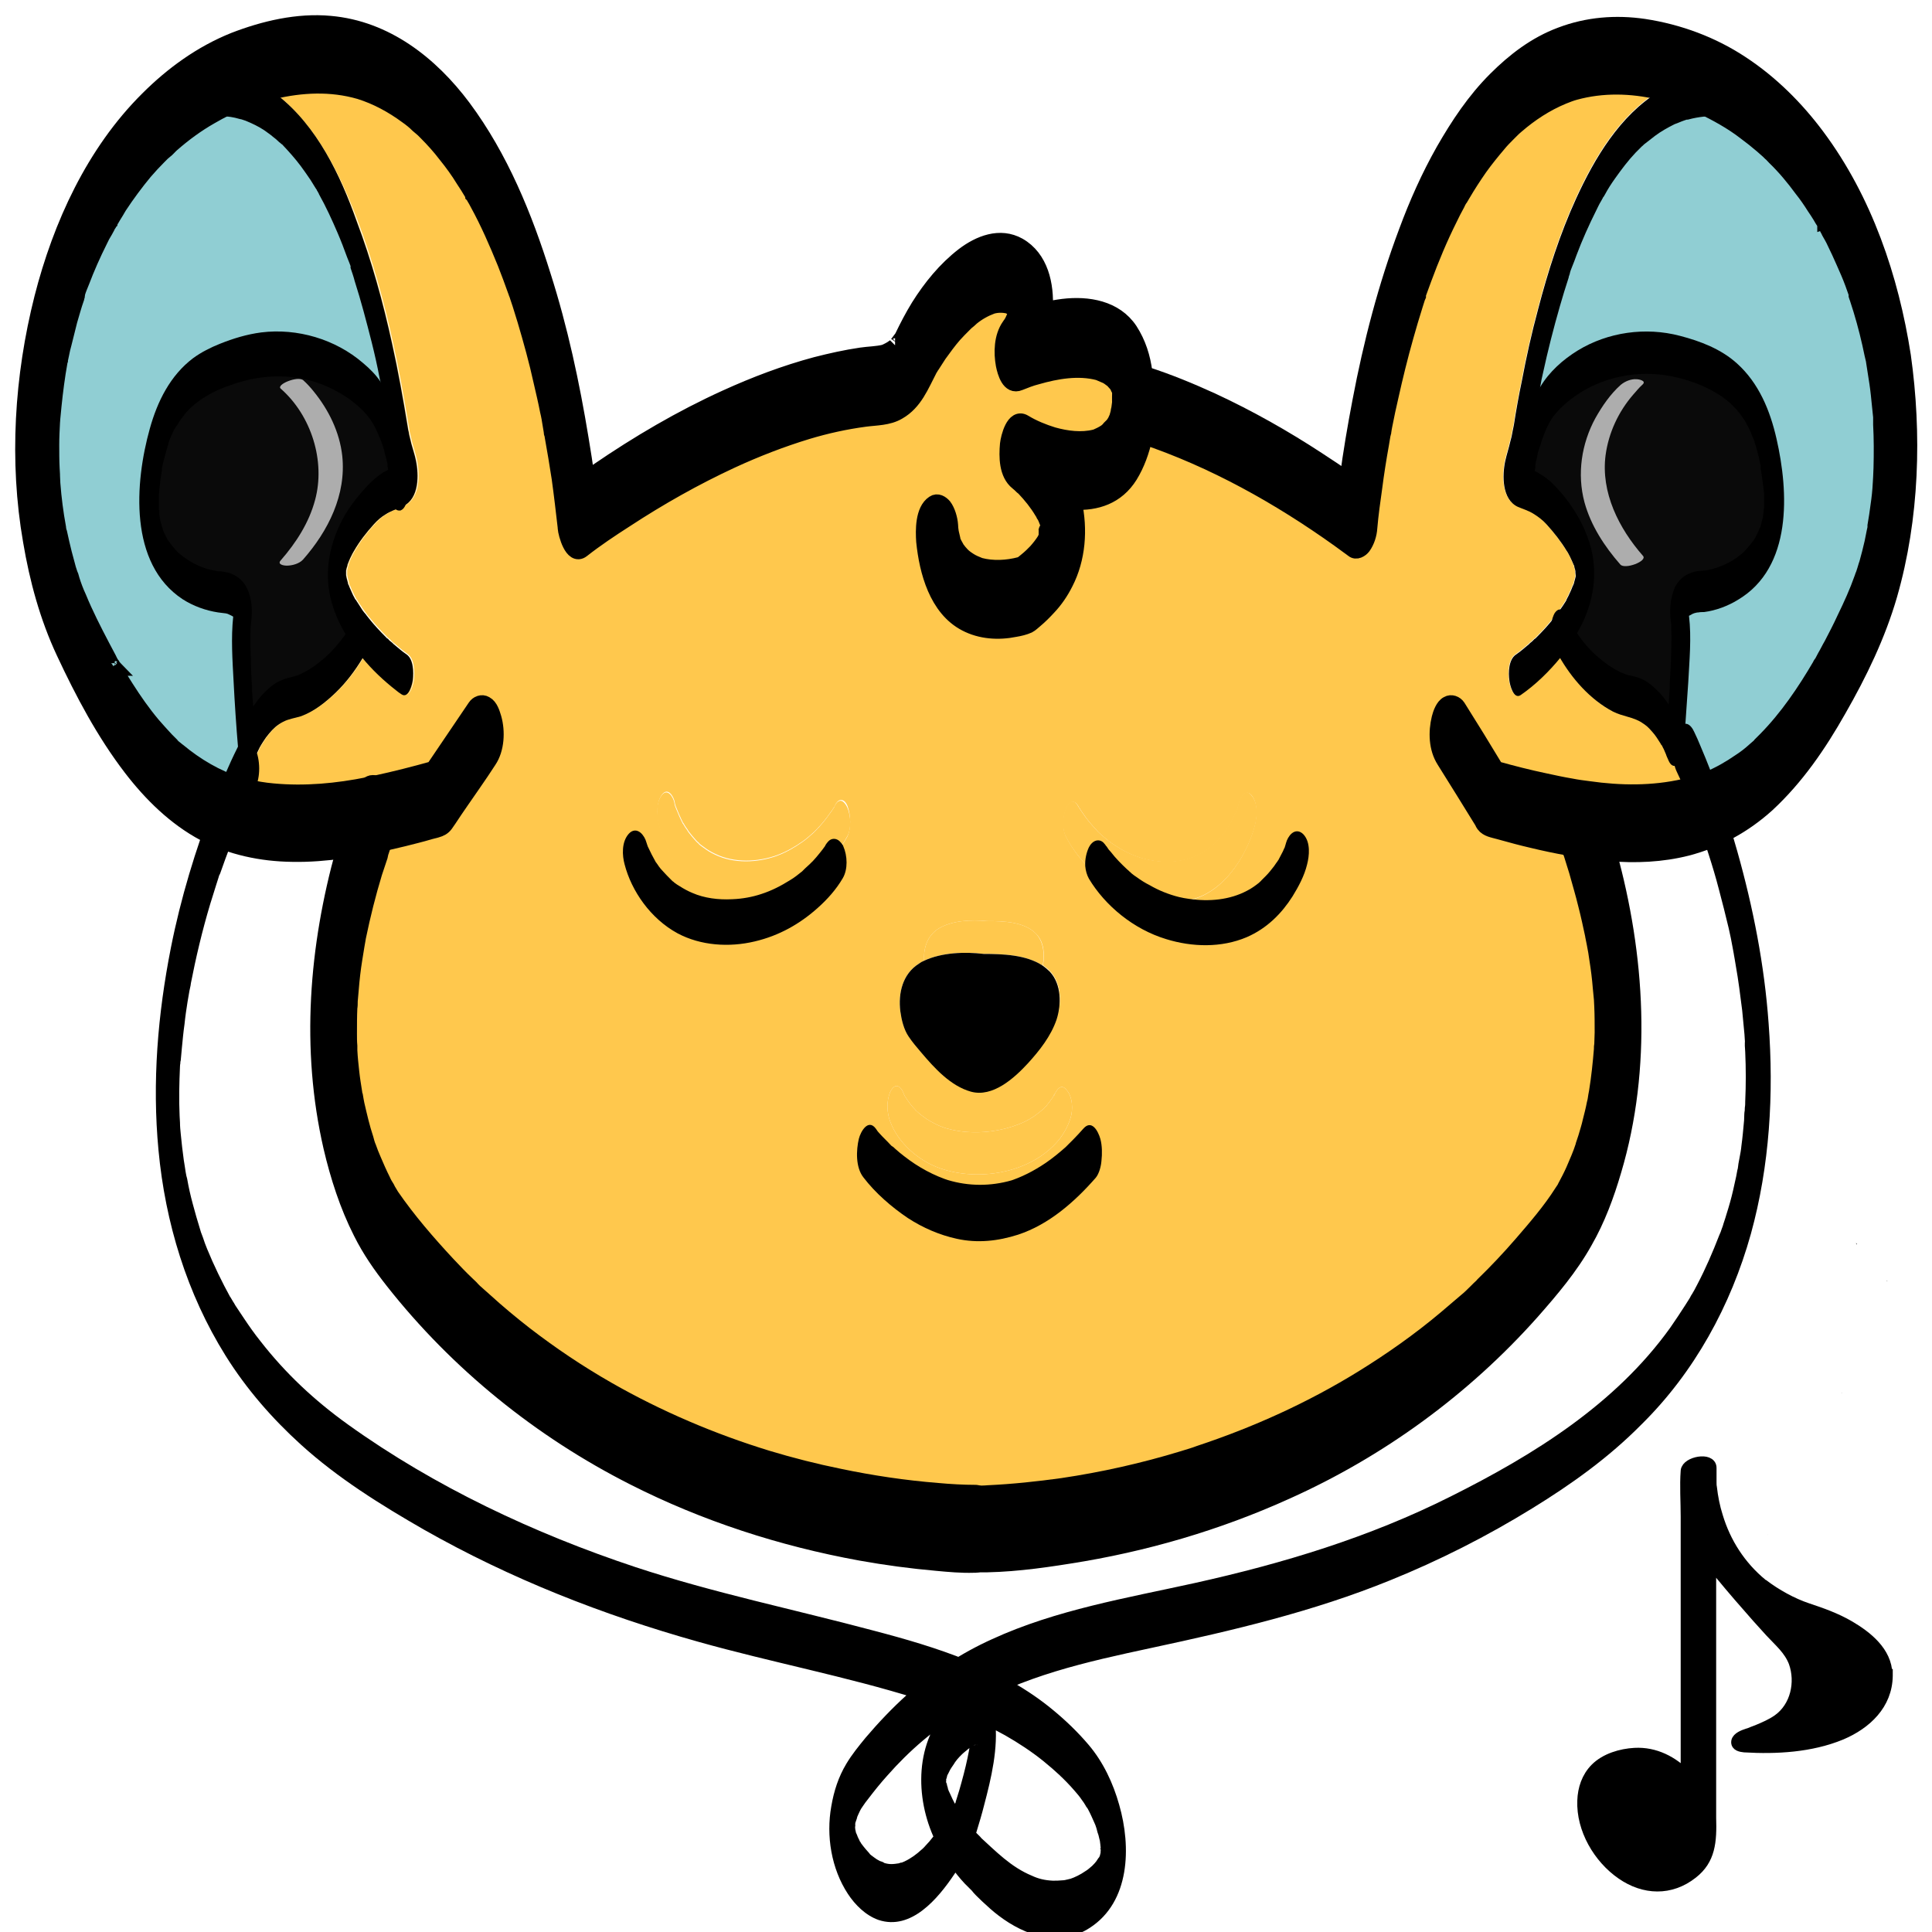 <?xml version="1.0" encoding="utf-8"?>
<!-- Generator: Adobe Illustrator 24.0.1, SVG Export Plug-In . SVG Version: 6.00 Build 0)  -->
<svg version="1.1" id="Capa_1" xmlns="http://www.w3.org/2000/svg" xmlns:xlink="http://www.w3.org/1999/xlink" x="0px" y="0px"
	 viewBox="0 0 512 512" style="enable-background:new 0 0 512 512;" xml:space="preserve">
<style type="text/css">
	.st0{fill:#476468;}
	.st1{fill:#FFC84D;}
	.st2{fill:#0A0A0A;}
	.st3{fill:#90CED3;}
	.st4{fill:none;}
	.st5{fill:#FCD797;}
	.st6{stroke:#000000;stroke-width:4;stroke-miterlimit:10;}
	.st7{stroke:#000000;stroke-miterlimit:10;}
	.st8{fill:#ADADAD;}
	.st9{stroke:#000000;stroke-width:3;stroke-miterlimit:10;}
</style>
<g>
	<g>
		<path class="st0" d="M425.4,95.1c1-0.3,2-0.6,3.1-0.9C427.4,94.5,426.4,94.8,425.4,95.1L425.4,95.1z M402.3,178.7
			c0.4-0.3,6.5-4.6,11.5-11.3L402.3,178.7z M384.4,194.5l10.6,17.1c0.3,0.1,0.6,0.2,0.9,0.3L384.4,194.5z M95.8,167.7
			c0.5,0.7,1,1.3,1.5,1.9c0.2,0.2,0.3,0.4,0.5,0.6l0.2,0.2c0.2,0.2,0.4,0.5,0.6,0.7c1.6,1.7,3.1,3.2,4.5,4.4
			c0.3,0.2,0.5,0.5,0.8,0.7c0.1,0.1,0.1,0.1,0.2,0.2c0.1,0.1,0.1,0.1,0.2,0.2c0.8,0.7,1.5,1.2,2,1.6c0.1,0.1,0.3,0.2,0.4,0.3
			c0.2,0.1,0.3,0.2,0.3,0.2L95.8,167.7z"/>
		<path class="st1" d="M468.8,31.2c-1.5-1.3-3-2.6-4.5-3.8h0c0,0,0,0,0,0c-1.5-1.1-3-2.2-4.5-3.2c-2.6-1.7-5.3-3.2-8.1-4.4
			c-5.9-2.7-12.3-4.5-19.2-5.3C379.7,8.9,363.7,101,360,129.2c0,0.1,0,0.1,0,0.1c-0.6,5-0.9,7.9-0.9,7.9s-1.2-0.9-3.3-2.5
			c-0.1,0-0.1-0.1-0.2-0.1c-8-5.7-28.7-19.6-52-27.5c-1.2-0.4-2.4-0.8-3.6-1.2c0.1-3.2-0.2-5.9-0.9-8c-3.5-10.8-16.1-9.3-23.9-7.2
			c-2.8,0.8-5,1.6-6,2c-0.3,0.1-0.5,0.2-0.5,0.2s0.2-0.2,0.4-0.6c0.9-1.5,3.1-5.3,3.8-9.3c0.7-3.8,0.1-7.8-4.2-10.1
			c-10-5.5-23.3,13.3-26.7,21c-3.3,7.7-8.9,7.7-8.9,7.7c-32.2,2.7-66.1,25.2-76.9,33c-0.1,0-0.1,0.1-0.2,0.1
			c-2.2,1.5-3.3,2.5-3.3,2.5s-0.3-2.9-0.9-7.9c0,0,0-0.1,0-0.1C148.3,101,132.3,8.9,79.5,14.5c-6.8,0.7-13.2,2.5-19,5.2
			c-2.9,1.3-5.6,2.8-8.3,4.6h0c-2,1.3-3.9,2.7-5.8,4.2c-0.1,0.1-0.1,0.1-0.1,0.1c-0.8,0.6-1.5,1.3-2.3,1.9
			C23.3,48.8,11.7,80,10,110.8c-1.1,20.2,2,40.2,9.5,56.2C40,210.7,58,222.6,93.6,216.8c3-0.5,6.2-1.1,9.4-1.8
			c4.1-0.9,8.4-2,12.9-3.3l0.6-0.9c-1.1,3.3-2.1,6.6-2.9,9.8c0.6-0.2,1.3-0.3,1.9-0.5c1.1-0.3,1.8-0.7,2.4-1.5
			c0.3-0.4,0.6-0.9,0.9-1.3c2.1-3.2,4.3-6.3,6.5-9.5c1.4-2,2.8-4.1,4.1-6.1c2.1-3.1,2.3-7.8,1.3-11.3c-0.4-1.3-0.9-3.1-2.2-3.8
			c-1-0.6-2.2-0.1-2.8,0.8c-3.7,5.5-7.4,10.9-11.1,16.4c-5,1.4-10.1,2.7-15.2,3.8c-0.2-0.1-0.4-0.1-0.6-0.1c-0.5,0-0.9,0.2-1.3,0.5
			c-8.4,1.7-16.9,2.5-25.4,1.7c-2.3-0.2-4.6-0.6-6.8-1.1c0.1-1.9,0.1-3.6,0.2-5.1c0.8,0,1.5-0.8,1.7-1.6c0.4-1.3,1-2.5,1.6-3.7
			c0.1-0.1,0.3-0.6,0.4-0.7v0l0,0c0,0,0,0,0,0c0.2-0.3,0.3-0.5,0.5-0.8c0.5-0.8,1-1.5,1.6-2.2c1.1-1.3,2-2.2,3.7-3.1
			c1.5-0.8,3.2-1,4.8-1.5c3.5-1.3,6.5-3.7,9.2-6.3c2.8-2.7,5.1-5.8,7.1-9.1c2.6,3.2,5.7,6.1,8.9,8.6c0.5,0.4,1,0.8,1.5,1.1
			c1.9,1.3,2.9-2.8,3-3.9c0.2-2,0.2-5.5-1.7-6.8c-0.6-0.4-1.1-0.8-1.6-1.2c-0.6-0.5-1.2-1-1.8-1.5c-0.3-0.3-0.6-0.6-0.9-0.8
			c-0.2-0.1-0.3-0.3-0.5-0.5c0,0-0.2-0.2-0.4-0.3v0c0,0-0.1,0-0.1-0.1c-1.7-1.7-3.3-3.4-4.8-5.3c-0.2-0.2-0.4-0.5-0.6-0.7
			c-0.1-0.1-0.1-0.2-0.2-0.3c-0.5-0.6-1-1.3-1.4-2c-0.4-0.6-0.7-1.1-1.1-1.7c0,0,0,0,0,0c0,0,0-0.1-0.1-0.1c0,0,0,0,0,0c0,0,0,0,0,0
			c0,0,0,0,0,0c0,0,0-0.1-0.1-0.1c-0.2-0.5-0.5-0.9-0.7-1.4c-0.3-0.6-0.5-1.2-0.8-1.8c-0.1-0.3-0.2-0.6-0.4-0.9c0,0,0-0.1,0-0.1
			c0,0,0-0.1,0-0.1c-0.1-0.5-0.3-1-0.4-1.5c0,0,0-0.1,0-0.1c0,0,0,0,0,0c0-0.1-0.1-0.3-0.1-0.5c0,0,0,0,0,0V152c0-0.1,0-0.3,0-0.4
			c0-0.1,0-0.2,0-0.3c0,0,0-0.1,0-0.1c0.1-0.3,0.1-0.6,0.2-0.8c0,0,0.2-0.6,0.2-0.8c0,0,0,0,0,0c0,0,0,0,0,0v0
			c0.2-0.6,0.5-1.2,0.7-1.7c0.2-0.4,0.4-0.8,0.6-1.2c0,0,0.3-0.5,0.4-0.7c0,0,0,0,0,0c0,0,0,0,0,0c1.5-2.6,3.3-4.9,5.3-7.1
			c0.9-1,1.9-1.9,3.1-2.6c1.2-0.8,2.5-1.2,3.8-1.8c0.3-0.1,0.6-0.2,0.9-0.4c4.2-2,4.1-8.3,3.3-12.1c-0.3-1.5-0.8-2.9-1.2-4.4
			c-0.2-0.8-0.4-1.7-0.6-2.5c0,0-0.1-0.8-0.2-1c0,0,0,0,0,0v0c-0.1-0.4-0.1-0.8-0.2-1.2c-1.2-7.3-2.5-14.6-4.1-21.8
			c-2.4-11-5.4-21.9-9.4-32.5C90.2,46.4,84,33.4,73.5,25.2c-0.5-0.4-1-0.8-1.5-1.1c7.6-1.8,15.4-2.2,23,0c4.5,1.4,8.7,3.7,12.5,6.5
			c1,0.7,2,1.5,2.9,2.4c0.5,0.4,0.9,0.8,1.4,1.2l0.1,0.1c0,0,0,0,0.1,0.1c0.1,0.1,0.2,0.2,0.3,0.3c0.1,0.1,0.2,0.2,0.3,0.3
			c1.8,1.8,3.6,3.8,5.2,5.9c1.7,2.1,3.3,4.3,4.7,6.6c0.8,1.2,1.5,2.3,2.2,3.5c0.1,0.2,0.2,0.3,0.3,0.5c0,0,0,0,0,0.1
			c0,0,0,0,0.1,0.1c0,0.1,0.1,0.2,0.1,0.2c0,0.1,0.1,0.1,0.1,0.2c0.3,0.5,0.6,1,0.9,1.6c2.8,5.1,5.1,10.4,7.3,15.8
			c1,2.5,1.9,5,2.8,7.5c0,0.1,0.3,0.8,0.3,0.8c0.1,0.2,0.1,0.4,0.2,0.6c0.2,0.7,0.5,1.4,0.7,2.1c0.4,1.4,0.9,2.8,1.3,4.2
			c1.6,5.4,3.1,10.8,4.3,16.3c0.6,2.6,1.2,5.1,1.7,7.7c0.3,1.2,0.5,2.4,0.7,3.7c0.1,0.6,0.2,1.2,0.3,1.8c0,0.1,0,0.1,0,0.2
			c0,0,0,0,0,0c0,0.1,0,0.2,0.1,0.3c0,0.2,0.1,0.3,0.1,0.5c0.7,3.8,1.3,7.6,1.9,11.4c0.6,4.3,1.1,8.7,1.6,13c0,0.1,0,0.1,0,0.2
			c0.1,1.4,1.8,7.9,4.5,5.8c3.7-2.9,7.6-5.5,11.5-8c9-5.9,18.4-11.2,28.1-15.7c6.5-3,13.2-5.6,20.1-7.7c5-1.5,10-2.6,15.2-3.3
			c3-0.4,6.2-0.3,8.9-1.9c4.4-2.5,6.1-7.1,8.3-11.3c0.1-0.1,0.1-0.2,0.2-0.3c0.2-0.3,0.3-0.6,0.5-0.8c0.6-0.9,1.2-1.9,1.8-2.8
			c1.3-1.8,2.6-3.6,4-5.2c0.8-0.9,1.7-1.8,2.6-2.7c0,0,0.1-0.1,0.1-0.1c0,0,0.1-0.1,0.1-0.1c0,0,0,0,0,0c0.1-0.1,0.1-0.1,0.1-0.1
			c0.1-0.1,0.2-0.2,0.3-0.3c0.5-0.4,1-0.8,1.5-1.3c1.6-1.3,3.4-2.3,5.3-3c1.4-0.4,2.8-0.4,4.3-0.1c0,0,0,0,0,0
			c0.8,0.4,1.5,0.9,2.3,1.3c0,0.1-0.1,0.3-0.2,0.4c-0.4,0.9-0.8,1.7-1.2,2.6c0,0,0,0.1-0.1,0.1c-0.1,0.1-0.1,0.2-0.2,0.3
			c-0.1,0.2-0.3,0.4-0.4,0.6c-2,2.9-2.1,7-1.5,10.3c0.4,2,1.5,6,4.3,4.8c1.5-0.6,3-1.2,4.6-1.6c5.2-1.5,11-2.5,16.3-1.1
			c0.7,0.3,1.4,0.6,2.1,0.9c0.4,0.2,0.8,0.5,1.2,0.8c0.2,0.1,0.4,0.3,0.5,0.4c0,0,0,0,0,0c0.3,0.3,0.6,0.7,0.9,1
			c0.1,0.1,0.2,0.3,0.3,0.4c0.1,0.4,0.3,0.7,0.5,1.1c0,0.2,0.1,0.3,0.1,0.4c0,0.2,0,0.3,0.1,0.5c0,0,0,0,0,0v0c0,0.3,0,0.5,0,0.7
			v0.1c0,0,0,0,0,0c0,0,0,0.1,0,0.1c0,0.2,0,0.3,0,0.5c0,0.1,0,0.1,0,0.2c-0.1,0.8-0.2,1.5-0.3,2.3c-0.1,0.4-0.2,0.7-0.2,1
			c-0.1,0.3-0.1,0.5-0.2,0.8c0,0,0,0,0,0c0,0,0,0.1,0,0.1c-0.2,0.6-0.5,1.1-0.7,1.6c-0.2,0.2-0.3,0.5-0.5,0.7
			c-0.3,0.4-1,0.9-1.2,1.3h0c-0.2,0.2-0.5,0.4-0.7,0.6c-0.9,0.6-1.8,1-2.7,1.4c0,0,0,0-0.1,0c-3.6,0.9-7.5,0.4-11.1-0.6
			c-2.6-0.8-5.3-1.9-7.6-3.3c-2.9-1.8-4.3,4-4.5,5.8c-0.3,3.3-0.3,7.9,2.6,10.2c0.2,0.2,0.5,0.4,0.7,0.6c0,0,0.1,0.1,0.1,0.1
			c0.3,0.3,0.6,0.6,0.9,0.8c1.8,1.9,3.5,4,4.8,6.2c0.2,0.3,0.4,0.6,0.5,0.9c-0.1-0.1-0.1-0.2-0.1-0.2c0,0,0,0.1,0.1,0.1
			c0.4,0.7,0.7,1.5,1,2.3c0,0.1,0.1,0.3,0.2,0.6c0,0,0,0,0,0.1c0,0.1,0.1,0.2,0.1,0.2c0.1,0.2,0.1,0.4,0.1,0.6c0,0.1,0,0.3,0,0.5
			c-0.1,0.2-0.2,0.4-0.3,0.6c-0.2,0.4-0.4,0.8-0.6,1.2c0,0,0,0,0,0c0,0,0,0,0,0c0,0-0.1,0.1-0.1,0.2c0,0.1-0.1,0.1-0.1,0.2
			c0,0,0,0.1,0,0.1c0,0-0.1,0.1-0.1,0.1c-0.7,1.1-1.5,2.1-2.3,3c-0.2,0.2-0.4,0.4-0.6,0.6c-0.2,0.2-0.3,0.3-0.5,0.5
			c-0.5,0.5-1,0.9-1.6,1.4c-0.5,0.4-0.9,0.8-1.5,1c-3.4,0.9-7.2,1.1-10.6,0.2c-1-0.4-2-0.8-2.9-1.4c-0.5-0.3-1-0.7-1.5-1.1
			c-0.1-0.1-0.1-0.2-0.2-0.2c-0.3-0.3-0.5-0.6-0.8-0.9c-0.2-0.3-0.5-0.6-0.7-0.9c0-0.1-0.1-0.1-0.1-0.2c0,0,0,0,0,0
			c-0.4-0.7-1.1-1.7-1-2.3c0,0,0.2,0.8,0.3,1c0,0,0-0.1-0.1-0.2c-0.1-0.3-0.2-0.5-0.2-0.8c-0.1-0.4-0.2-0.9-0.3-1.3c0,0,0,0,0,0
			c0-0.2-0.1-0.4-0.1-0.4c-0.1-0.7-0.2-1.4-0.2-2c-0.1-1.5-0.7-3.7-1.7-5c-0.7-0.8-1.8-1.5-2.8-0.8c-2.9,1.9-2.8,7.3-2.6,10.2
			c0.8,7.9,3.4,17.8,11.1,21.8c4,2.1,8.7,2.4,13.1,1.5c1.2-0.2,2.5-0.5,3.6-1c0.6-0.3,1.3-1,1.8-1.4c1.2-1,2.4-2.2,3.5-3.4
			c1.8-1.9,3.3-4.1,4.5-6.5c3.3-6.4,3.9-14.2,2.3-21.4c5.8,0.3,11.3-1.4,14.8-7c1.9-3.1,3.1-6.5,3.9-10.1
			c18.5,6.3,35.9,16,51.8,27.3c1.3,0.9,2.5,1.8,3.7,2.7c1,0.7,2.3-0.1,2.8-0.8c1-1.4,1.5-3.3,1.7-5c0.3-3.6,0.8-7.1,1.3-10.6
			c0.5-3.9,1.2-7.7,1.8-11.6c0.1-0.8,0.3-1.6,0.4-2.4c0,0,0.1-0.4,0.2-0.8c0,0,0-0.1,0-0.1c0-0.2,0.1-0.3,0.1-0.5v0c0,0,0-0.1,0-0.1
			c0.1-0.4,0.2-0.7,0.2-1.1c0.5-2.5,1-5,1.6-7.5c1.2-5.4,2.5-10.7,4-16c0.8-2.8,1.6-5.6,2.5-8.4c0.2-0.6,0.4-1.3,0.6-1.9
			c0.1-0.2,0.1-0.3,0.2-0.5c0,0,0,0,0-0.1c0,0,0,0,0-0.1c0,0,0-0.1,0-0.1c0,0,0-0.1,0-0.1c0.5-1.4,1-2.7,1.5-4.1
			c2-5.4,4.3-10.8,6.8-15.9c0.7-1.3,1.3-2.6,2-3.9c0.3-0.5,0.6-1,0.8-1.5c0,0,0-0.1,0.1-0.1c0-0.1,0.1-0.1,0.1-0.2
			c0-0.1,0.1-0.1,0.1-0.2c0,0,0.1-0.1,0.1-0.1c0.1-0.2,0.2-0.3,0.3-0.5c1.4-2.4,2.9-4.7,4.5-7c1.5-2.1,3.2-4.2,4.9-6.2
			c0.9-1,1.7-1.9,2.6-2.8c0.1-0.1,0.3-0.3,0.5-0.5c0.1-0.1,0.1-0.1,0.2-0.2l0,0c0,0,0,0,0.1-0.1c0.5-0.4,0.9-0.8,1.4-1.3
			c3.7-3.2,7.9-5.9,12.4-7.8c1-0.4,2.1-0.8,3.1-1.1c7.3-2,14.9-1.7,22.2-0.1c-10.3,6.3-17,17.7-21.9,28.3
			c-4.3,9.4-7.5,19.4-10.1,29.4c-1.6,6.3-3,12.6-4.3,19c-0.8,3.9-1.5,7.7-2.1,11.6c-0.1,0.3-0.1,0.7-0.2,1c0,0-0.1,0.7-0.2,1
			c0,0,0,0,0,0c0,0,0,0,0,0c-0.1,0.8-0.3,1.5-0.5,2.2c-0.4,1.8-1.1,3.6-1.4,5.4c-0.8,3.8-0.9,10.1,3.3,12.1c1.4,0.6,2.8,1.1,4.1,1.8
			c1.3,0.8,2.5,1.7,3.5,2.8c2,2.2,3.9,4.5,5.4,7.1c0.1,0.2,0.6,1.1,0.9,1.6c0.3,0.6,0.6,1.3,0.9,2c0,0.1,0.1,0.2,0.1,0.2
			c0,0.1,0,0.2,0.1,0.3c0.1,0.3,0.2,0.6,0.2,0.8c0,0.1,0.1,0.3,0.1,0.5c0,0.1,0,0.1,0,0.2v0.1c0,0,0,0,0,0c0,0.3,0.1,0.8,0.1,0.8
			c0,0.1,0,0.2,0,0.3v0c0,0.1,0,0.2-0.1,0.3c0-0.1,0-0.1,0-0.2c0,0.1,0,0.2,0,0.2c-0.1,0.4-0.2,0.7-0.3,1.1c0,0.1-0.2,0.5-0.2,0.7
			c0,0.1-0.1,0.3-0.2,0.4c-0.3,0.8-0.6,1.5-1,2.3c-0.1,0.3-0.3,0.6-0.4,0.8c0,0-0.2,0.4-0.3,0.6c0,0,0,0.1,0,0.1s0,0,0,0
			c-0.3,0.5-0.6,0.9-0.9,1.4c-0.8,1.2-1.6,2.3-2.5,3.4c-1.4,1.8-3,3.5-4.6,5.1c0,0,0,0,0,0l-0.2,0.2c-0.1,0.1-0.2,0.2-0.3,0.2
			c-0.2,0.2-0.4,0.4-0.6,0.6c-0.3,0.3-0.6,0.6-0.9,0.8c-0.6,0.5-1.2,1-1.8,1.5c-0.5,0.4-1.1,0.8-1.6,1.2c-1.9,1.3-2,4.8-1.7,6.8
			c0.2,1,1.1,5.2,3,3.9c4-2.7,7.6-6.2,10.6-10c3.4,6,8.3,11.6,14.4,14.8c2.6,1.3,5.3,1.4,7.6,2.9c0.6,0.4,1.2,0.8,1.7,1.3l0.1,0.1
			c0.1,0.1,0.2,0.2,0.3,0.3c0.3,0.3,0.5,0.6,0.8,0.9c0.8,0.9,1.4,1.9,2.1,3c0,0,0,0.1,0.1,0.2c0,0,0,0.1,0.1,0.1
			c0.1,0.1,0.1,0.2,0.2,0.3c0.1,0.3,0.3,0.6,0.4,0.8c0.2,0.5,0.4,0.9,0.6,1.4c0,0.1,0.1,0.2,0.1,0.3c0.1,0.3,0.3,0.7,0.4,0.9
			c0-0.1,0-0.1-0.1-0.2c0.4,1,1,2.4,2.2,2c0.4-0.1,0.7-0.3,0.9-0.6c0.2,1.9,0.4,3.9,0.6,5.8c-8.3,1.9-16.9,1.8-25.3,0.6
			c-0.6-0.9-1.5-1.9-2.5-1.9c-0.8,0-1.5,0.5-2,1.2c-2.3-0.4-4.7-0.9-7-1.4c-4.3-0.9-8.6-2-12.9-3.2c-3.4-5.5-6.8-10.9-10.1-16.4
			c-0.6-1-1.8-1.4-2.8-0.8c-1.2,0.6-1.9,2.6-2.2,3.8c-0.9,3.7-0.7,8,1.3,11.3c3.3,5.4,6.7,10.8,10,16.1c0.2,0.3,0.3,0.6,0.5,0.9
			c0.9,1.2,2.5,1.4,3.9,1.8c0.4,0.1,0.8,0.2,1.1,0.3c-0.6-2.9-1.3-5.9-2.1-8.9c-0.3-0.1-0.6-0.2-0.9-0.3l-10.4-16.8l11.3,17
			c6.5,1.8,12.5,3.3,18.1,4.3c3.4,0.6,6.7,1.1,9.9,1.5c31.6,3.3,49.4-9.7,68.6-50.6c5.8-12.4,9-27.1,9.6-42.5
			C503.5,90.1,492.1,52.4,468.8,31.2z M102.7,130.4c-0.2,0.1-0.3,0.2-0.5,0.3c-0.1,0.1-0.2,0.1-0.4,0.2c0,0-0.1,0-0.1,0.1
			c-0.1,0.1-0.2,0.1-0.4,0.2c0,0-0.1,0-0.1,0.1c-0.1,0.1-0.2,0.1-0.3,0.2c0,0,0,0-0.1,0c-0.2,0.1-0.4,0.3-0.6,0.5
			c-0.2,0.2-0.5,0.4-0.7,0.6c-0.3,0.3-0.6,0.5-0.8,0.8c-4.7,4.9-11.3,13.7-9.1,22.5c0.1,0.6,0.3,1.1,0.5,1.7
			c0.1,0.3,0.2,0.6,0.3,0.9c0.1,0.3,0.2,0.6,0.3,0.9c0.3,0.7,0.6,1.5,1,2.2c0.2,0.3,0.3,0.7,0.5,1c0,0.1,0.1,0.2,0.1,0.2
			c0.3,0.6,0.7,1.3,1.1,1.9c0.1,0.2,0.3,0.5,0.4,0.7c0.2,0.4,0.5,0.8,0.8,1.1c0.3,0.5,0.6,0.9,1,1.3l2.3,2.3l8.9,8.7
			c-0.1,0-0.2-0.1-0.3-0.2c-0.1-0.1-0.2-0.2-0.4-0.3c-0.5-0.4-1.2-0.9-2-1.6c-0.1,0-0.1-0.1-0.2-0.1c-0.1-0.1-0.1-0.1-0.2-0.2
			c-0.2-0.2-0.5-0.4-0.8-0.7c-1.4-1.2-2.9-2.7-4.5-4.4c-0.2-0.2-0.4-0.5-0.6-0.7l0,0l-0.2-0.2c-0.2-0.2-0.3-0.4-0.5-0.6
			c-0.5-0.6-1-1.2-1.5-1.9c-0.6,1.3-1.4,2.5-2.1,3.7c-0.9,1.4-1.9,2.7-2.9,4c-0.3,0.4-0.6,0.7-0.9,1.1c-0.3,0.3-0.6,0.6-0.8,0.9
			c-0.3,0.4-0.7,0.7-1,1c-1,1-2.1,2-3.2,2.8c-0.4,0.3-0.8,0.6-1.2,0.8c-1.4,1-2.7,1.7-4,2.2c-0.1,0.1-0.3,0.1-0.4,0.2
			c-0.7,0.3-1.3,0.4-1.9,0.5c-0.3,0-0.5,0.1-0.7,0.2c-0.2,0.1-0.5,0.1-0.7,0.2c-0.2,0.1-0.3,0.1-0.5,0.2c-0.1,0-0.2,0.1-0.3,0.1
			c0,0,0,0,0,0c-0.2,0.1-0.3,0.1-0.4,0.2c-1.6,0.8-3.1,2.1-4.3,3.5c-0.2,0.2-0.4,0.4-0.5,0.6c-0.2,0.2-0.3,0.4-0.5,0.7
			c-1.6,2.2-2.7,4.5-3.3,5.9c-0.3,0.8-0.5,1.3-0.5,1.3s0-0.3-0.1-0.8c0-0.1,0-0.3,0-0.4c0-0.3-0.1-0.7-0.1-1.1c0-0.2,0-0.4-0.1-0.7
			v0c0-0.2,0-0.4,0-0.6c0,0,0-0.1,0-0.1c0-0.4-0.1-0.8-0.1-1.2c0-0.1,0-0.3,0-0.4c0-0.3,0-0.6-0.1-0.9c0-0.5-0.1-1-0.1-1.5
			c0-0.3,0-0.7-0.1-1c0-0.2,0-0.4,0-0.5c0-0.4,0-0.7-0.1-1.1c0-0.2,0-0.4,0-0.6c0-0.3,0-0.7-0.1-1c-0.1-1.9-0.2-4-0.4-6
			c0-0.4,0-0.8-0.1-1.2c0-1-0.1-2-0.1-2.9c0-0.6,0-1.2-0.1-1.7c0-0.4,0-0.7,0-1.1c0-0.3,0-0.6,0-0.9c0-0.2,0-0.4,0-0.7
			c0-0.7,0-1.4,0-2c0-0.6,0-1.2,0-1.8c0-0.7,0-1.4,0.1-2v0c0-0.1,0-0.1,0-0.2c0-0.2,0-0.4,0.1-0.6c0-0.4,0.1-0.8,0.1-1.1
			c0.1-0.6,0.1-1.2,0.1-1.7c0-0.1,0-0.1,0-0.2c0,0,0,0,0,0c0,0,0,0,0,0v-0.1c0-0.1,0-0.2,0-0.3c-0.1-0.4-0.2-0.8-0.3-1.2
			c-0.1-0.2-0.2-0.4-0.3-0.6c-0.2-0.4-0.5-0.7-0.9-1c-0.2-0.1-0.3-0.3-0.5-0.4c-0.2-0.1-0.3-0.2-0.5-0.3c0,0,0,0,0,0
			c-0.2-0.1-0.4-0.2-0.5-0.2c-0.2-0.1-0.4-0.1-0.5-0.2c-0.1,0-0.2-0.1-0.3-0.1c-0.2-0.1-0.4-0.1-0.6-0.1c-0.2,0-0.4-0.1-0.5-0.1
			c-0.1,0-0.1,0-0.2,0c-0.3,0-0.5,0-0.5,0s-2.7-0.1-6.1-1.5c-0.2-0.1-0.5-0.2-0.8-0.3c-0.3-0.1-0.5-0.2-0.8-0.4
			c-0.2-0.1-0.4-0.2-0.7-0.4c0,0-0.1,0-0.1-0.1c-0.3-0.1-0.5-0.3-0.8-0.5c-0.2-0.1-0.3-0.2-0.5-0.3c-0.3-0.2-0.6-0.4-0.9-0.6
			c-0.3-0.2-0.6-0.5-0.9-0.7c-0.4-0.4-0.9-0.8-1.3-1.2c-0.2-0.2-0.4-0.5-0.7-0.7c-0.2-0.2-0.4-0.4-0.6-0.7c0,0-0.1-0.1-0.1-0.1
			c-0.2-0.2-0.4-0.5-0.6-0.7c-0.2-0.2-0.3-0.5-0.5-0.7c0-0.1-0.1-0.1-0.1-0.2c-0.2-0.3-0.3-0.5-0.5-0.8c-0.2-0.4-0.4-0.8-0.7-1.2
			c-0.3-0.6-0.6-1.3-0.9-2c-0.3-0.8-0.6-1.6-0.8-2.4c-0.1-0.4-0.2-0.7-0.3-1.1c-0.1-0.6-0.3-1.2-0.4-1.8c-0.1-0.4-0.1-0.8-0.2-1.2
			c-0.1-0.5-0.1-1-0.2-1.5c0,0,0-0.1,0-0.1c0-0.5-0.1-0.9-0.1-1.4c0-0.1,0-0.1,0-0.2c0-0.5,0-1,0-1.6c0-0.8,0-1.6,0.1-2.5v-0.1
			c0,0,0-0.1,0-0.1c0.1-0.9,0.1-1.9,0.3-2.9c2.8-23.7,12.3-28.6,23.1-32.1c7.7-2.5,16-2.1,23.2,0.8c4.4,1.7,8.3,4.4,11.7,7.9
			c0.1,0.1,0.1,0.1,0.2,0.2c0.3,0.3,0.6,0.7,0.9,1c0.3,0.3,0.5,0.7,0.8,1.1c0.3,0.4,0.5,0.7,0.7,1.1c0.2,0.4,0.4,0.8,0.6,1.2
			c0.9,1.9,1.7,3.8,2.3,5.7c0,0,0,0,0,0c0.2,0.5,0.3,1,0.5,1.5c0.1,0.4,0.2,0.8,0.3,1.2c0,0.2,0.1,0.4,0.1,0.6
			c0.1,0.4,0.2,0.7,0.3,1.1c0.1,0.6,0.2,1.1,0.3,1.7c0,0.2,0.1,0.4,0.1,0.6c0.3,1.9,0.6,3.7,0.7,5.5c0,0.3,0,0.5,0,0.8
			c0,0.7,0.1,1.4,0.1,2c-0.4,0.2-0.8,0.3-1.2,0.5c-0.4,0.2-0.8,0.4-1.2,0.6c0,0,0,0,0,0C103.1,130.1,102.9,130.2,102.7,130.4z
			 M445.2,186.4c0,0.4-0.1,0.7-0.1,1c0,0.3,0,0.5,0,0.7c0,0.3,0,0.6-0.1,0.9c0,0.2,0,0.4,0,0.5c0,0.5-0.1,1-0.1,1.5
			c-0.1,1.4-0.2,2.7-0.3,3.8c0,0.2,0,0.5-0.1,0.7c0,0,0,0.1,0,0.1v0c-0.1,0.7-0.1,1.3-0.1,1.7c0,0.1,0,0.1,0,0.2c0,0.2,0,0.3,0,0.3
			s-0.1-0.2-0.2-0.5c-0.1-0.2-0.1-0.3-0.2-0.6c-0.4-1-1.1-2.5-2.1-4.1c-0.1-0.1-0.1-0.2-0.2-0.3c-0.1-0.1-0.2-0.3-0.2-0.4
			c-0.2-0.3-0.4-0.5-0.6-0.8c-0.3-0.4-0.6-0.9-1-1.3c-0.2-0.3-0.5-0.6-0.8-0.9c0,0-0.1-0.1-0.1-0.1c-0.3-0.3-0.6-0.6-0.9-0.9
			c0,0,0,0,0,0c-0.3-0.3-0.6-0.5-0.9-0.7c-1-0.8-2.1-1.4-3.3-1.8c-0.2-0.1-0.5-0.2-0.7-0.2c-0.2-0.1-0.5-0.1-0.7-0.2
			c-2.2-0.4-4.8-1.7-7.5-3.7c-0.2-0.1-0.4-0.3-0.6-0.4c-0.5-0.4-1.1-0.9-1.6-1.3c-0.3-0.3-0.6-0.5-0.9-0.8c-0.4-0.4-0.8-0.8-1.2-1.2
			c-0.3-0.3-0.7-0.7-1-1.1c-0.2-0.2-0.3-0.4-0.5-0.6c-0.2-0.2-0.3-0.4-0.5-0.6c-0.1-0.1-0.2-0.2-0.2-0.3c-0.3-0.4-0.6-0.7-0.9-1.1
			c-0.3-0.4-0.6-0.8-0.9-1.3c-0.3-0.5-0.6-0.9-0.9-1.4c-0.7-1.1-1.4-2.4-2-3.6c-0.7,1-1.4,1.9-2.2,2.7c-1.4,1.6-2.8,3-4.1,4.2
			c-0.3,0.2-0.5,0.5-0.8,0.7c-0.1,0.1-0.2,0.2-0.4,0.3c-0.1,0.1-0.2,0.2-0.3,0.3c-1.4,1.3-2.6,2.1-3.2,2.6c-0.2,0.1-0.3,0.2-0.4,0.3
			c0,0-0.1,0-0.1,0.1l9.1-9l2.3-2.3c0.2-0.3,0.4-0.5,0.6-0.8c0.2-0.3,0.4-0.5,0.5-0.8c0.2-0.3,0.4-0.5,0.5-0.8
			c0.2-0.3,0.3-0.6,0.5-0.8c1.3-2,2.3-4.3,3.1-6.6c0.1-0.2,0.1-0.3,0.1-0.5c0.1-0.4,0.3-0.9,0.4-1.3c2.2-8.8-4.4-17.6-9.1-22.5
			c-0.9-1-2-1.8-3.1-2.5c-0.2-0.1-0.4-0.3-0.7-0.4c-0.1,0-0.2-0.1-0.3-0.1c-0.4-0.2-0.8-0.4-1.2-0.6c-0.2-0.1-0.4-0.2-0.6-0.3
			c-0.2-0.1-0.4-0.2-0.6-0.3c0-0.5,0-1.1,0-1.6v0c0-0.4,0-0.7,0.1-1.1c0-0.1,0-0.2,0-0.3c0-0.1,0-0.2,0-0.2c0-0.3,0-0.6,0.1-0.8
			c0-0.4,0.1-0.9,0.1-1.4c0.1-0.8,0.2-1.5,0.3-2.3c0,0,0,0,0,0c0,0,0,0,0-0.1c0.1-0.4,0.1-0.9,0.2-1.3c0.1-0.3,0.1-0.6,0.2-0.9
			c0.1-0.3,0.1-0.6,0.2-0.9c0-0.1,0-0.1,0-0.2c0,0,0,0,0-0.1s0,0,0-0.1c0.1-0.3,0.1-0.5,0.2-0.8c0.1-0.5,0.3-1,0.4-1.5
			c0.1-0.4,0.2-0.8,0.4-1.2c0.1-0.3,0.2-0.6,0.3-0.9c0-0.1,0.1-0.3,0.1-0.4c0.1-0.3,0.2-0.7,0.4-1c0.2-0.4,0.3-0.8,0.5-1.3
			c0.3-0.8,0.7-1.7,1.1-2.5c0.8-1.6,1.8-3.1,3-4.4c0.1-0.1,0.1-0.1,0.2-0.2c0.9-1,1.9-1.9,3-2.8c0.3-0.3,0.7-0.6,1-0.8
			c0.1-0.1,0.2-0.2,0.3-0.2c0.4-0.3,0.7-0.6,1.1-0.8c0.4-0.3,0.8-0.6,1.3-0.8c0.4-0.2,0.7-0.5,1.1-0.7c0.1-0.1,0.2-0.1,0.4-0.2
			c0.4-0.2,0.8-0.4,1.1-0.6c0,0,0.1,0,0.1,0c0.3-0.1,0.5-0.3,0.8-0.4c0.3-0.1,0.6-0.3,0.8-0.4c0.3-0.1,0.5-0.2,0.8-0.3h0
			c0.5-0.2,1-0.4,1.5-0.6c0.5-0.2,1-0.3,1.5-0.5c0.3-0.1,0.7-0.2,1.1-0.3c0.2,0,0.3-0.1,0.5-0.1c0.5-0.1,1-0.2,1.5-0.3
			c0.1,0,0.2,0,0.3,0c0.5-0.1,0.9-0.2,1.4-0.2c0.5-0.1,1.1-0.1,1.6-0.2c0.5-0.1,1-0.1,1.5-0.1c0.6,0,1.1,0,1.7,0
			c3.5,0,7.1,0.5,10.6,1.7c10.8,3.5,20.3,8.4,23.1,32.1c0.3,2.3,0.4,4.4,0.3,6.3v0.2c0,0.3,0,0.6,0,0.9c-0.1,1.4-0.2,2.7-0.4,3.9
			c0,0.3-0.1,0.6-0.2,0.9c-0.1,0.3-0.1,0.6-0.2,0.9c-0.1,0.3-0.1,0.6-0.2,0.9c-0.1,0.2-0.1,0.5-0.2,0.7c-0.2,0.8-0.5,1.5-0.8,2.2
			c-0.1,0.2-0.2,0.5-0.3,0.7c-0.1,0.2-0.2,0.5-0.3,0.7c-0.2,0.4-0.3,0.7-0.5,1c-0.2,0.3-0.3,0.6-0.5,0.8c-0.1,0.2-0.2,0.4-0.4,0.6
			c-0.2,0.3-0.4,0.6-0.6,0.9c-1,1.4-2.1,2.6-3.3,3.5c-0.2,0.2-0.4,0.3-0.6,0.4c-0.9,0.7-1.7,1.2-2.6,1.7c-0.5,0.2-0.9,0.5-1.3,0.7
			c-0.3,0.1-0.6,0.3-0.9,0.4c-2.6,1.1-4.7,1.4-5.6,1.5c-0.1,0-0.2,0-0.2,0c-0.2,0-0.2,0-0.2,0s-0.5,0-1.3,0.2
			c-0.1,0-0.3,0.1-0.4,0.1c-0.8,0.2-1.7,0.6-2.5,1.3c-0.1,0.1-0.1,0.1-0.2,0.2c-0.1,0.1-0.2,0.2-0.3,0.3c-0.1,0.1-0.2,0.3-0.3,0.4
			c-0.1,0.2-0.2,0.4-0.3,0.6c-0.1,0.1-0.1,0.2-0.1,0.4c0,0.1-0.1,0.2-0.1,0.4c0,0.1-0.1,0.2-0.1,0.4c0,0,0,0,0,0c0,0,0,0,0,0
			c0,0,0,0,0,0c0,0.2-0.1,0.3-0.1,0.5c0,0.2,0,0.4,0,0.5c0,0.4,0,0.9,0.1,1.4c0.3,2,0.4,6.1,0.2,10.7c0,0.7-0.1,1.4-0.1,2.1
			c0,0.4,0,0.8-0.1,1.2c0,0.3,0,0.5,0,0.8c0,0.1,0,0.3,0,0.4c0,0.4,0,0.8-0.1,1.2C445.4,182.1,445.3,184.3,445.2,186.4z"/>
		<path class="st1" d="M344.9,221.4c-1.7-1.9-3.4,0.5-3.8,2c-0.1,0.5-0.3,0.9-0.4,1.4c0,0,0,0.1-0.1,0.1c-0.1,0.3-0.3,0.6-0.4,0.9
			c-0.4,0.8-0.8,1.6-1.2,2.3c-0.1,0.3-0.3,0.5-0.5,0.7c0,0,0,0,0,0c-0.1,0.1-0.5,0.8-0.7,1c-0.7,0.9-1.4,1.8-2.2,2.6
			c-0.4,0.4-0.8,0.8-1.2,1.2c0,0-0.2,0.2-0.3,0.3v0c0,0-0.1,0-0.1,0.1c0,0,0,0,0,0c0,0,0,0,0,0h0c0,0,0,0,0,0
			c-0.1,0.1-0.2,0.1-0.2,0.2c-1.1,0.8-2.1,1.5-3.3,2.2c-4.7,2.5-10.3,3-15.7,2.2c0,0,0,0,0,0c-4.7,1.2-9.8,0.6-14.4-1
			c-4.6-1.6-8.8-4.6-12.3-8.2c0.1,1.1,0.3,2.2,0.9,3.1c4.2,7,11.7,13.2,20.2,15.8c6.8,2.1,14.4,2.4,21-0.5
			c5.2-2.2,9.1-6.2,11.9-10.6c1.6-2.6,3.1-5.4,3.8-8.3C346.5,226.7,346.8,223.4,344.9,221.4z M278.2,257.5c-0.6-0.6-1.2-1.1-1.9-1.6
			c-0.1,0.5-0.2,0.9-0.4,1.4c-0.2,0.6-0.4,1.2-0.7,1.8c-0.5,1-1.1,2-1.7,2.9c-1,1.4-2.1,2.8-3.2,4c-2.7,2.9-6.9,6.8-11.3,5.6
			c-4-1.1-7.2-4.7-9.8-7.7c-0.7-0.9-1.5-1.7-2.1-2.6c-0.1-0.2-0.3-0.4-0.4-0.6c-0.5-0.7-0.9-1.6-1.1-2.5c-0.2-0.8-0.4-1.7-0.5-2.5
			c0-0.3-0.1-0.6-0.1-1c-0.5,0.2-1,0.5-1.4,0.8c-4.3,2.7-5.5,7.8-4.9,12.6c0.3,2.2,0.9,4.8,2.2,6.7c1,1.5,2.2,2.9,3.4,4.3
			c3.4,4,7.7,8.8,13.1,10.3c5.8,1.6,11.5-3.6,15.1-7.5c3.1-3.4,6.1-7.2,7.6-11.6C281.3,266.2,281.3,260.8,278.2,257.5z M222.9,224.7
			c0-0.1-0.1-0.1-0.1-0.2c-1.2,1.8-2.6,3.5-4.2,5.1c-4.1,4.1-8.8,7.2-14.4,8.7c-3.3,0.9-6.9,1.1-10.3,0.6c-3.8,0.2-7.6-0.3-10.8-1.7
			c-1.2-0.5-2.3-1.1-3.4-1.8c-0.5-0.3-1-0.7-1.5-1c-0.2-0.1-0.3-0.2-0.5-0.4c0,0-0.1-0.1-0.1-0.1c-0.1-0.1-0.2-0.2-0.3-0.3
			c-0.8-0.8-1.6-1.5-2.3-2.4c-0.3-0.4-0.7-0.8-1-1.2c-0.1-0.2-0.5-0.7-0.7-1c0,0,0-0.1-0.1-0.1c0,0,0,0,0,0
			c-0.8-1.4-1.5-2.8-2.2-4.3c0,0,0,0,0,0c-0.1-0.2-0.1-0.4-0.2-0.6c-0.1-0.2-0.1-0.4-0.2-0.6c-0.4-1.5-2.1-3.9-3.8-2
			c-1.8,1.9-1.6,5.3-1,7.6c1.8,7,6.8,14.2,13.8,18c5.9,3.2,13.4,3.7,20.1,2.1c6.4-1.5,11.8-4.6,16.4-8.7c2.6-2.3,4.9-5,6.6-7.8
			C224.2,230.3,224.1,226.9,222.9,224.7z"/>
		<path class="st1" d="M383.4,186.5c1-0.6,2.2-0.1,2.8,0.8c3.4,5.4,6.8,10.9,10.1,16.4c4.3,1.2,8.6,2.3,12.9,3.2
			c2.3,0.5,4.6,1,7,1.4c0.5-0.7,1.2-1.2,2-1.2c1,0,2,1,2.5,1.9c8.4,1.2,17,1.3,25.3-0.6c-0.1-2-0.3-3.9-0.6-5.8
			c-0.3,0.3-0.6,0.5-0.9,0.6c-1.2,0.4-1.8-1-2.2-2c0,0.1,0,0.2,0.1,0.2c-0.1-0.2-0.2-0.6-0.4-0.9c-0.1-0.1-0.1-0.2-0.1-0.3
			c-0.2-0.5-0.4-0.9-0.6-1.4c-0.1-0.3-0.3-0.6-0.4-0.8c0-0.1-0.1-0.2-0.2-0.3c0,0,0-0.1-0.1-0.1c-0.1-0.2-0.1-0.2-0.1-0.2
			c-0.6-1-1.3-2-2.1-3c-0.3-0.3-0.5-0.6-0.8-0.9c-0.1-0.1-0.2-0.2-0.3-0.3l-0.1-0.1c-0.5-0.5-1.1-0.9-1.7-1.3
			c-2.3-1.5-5.1-1.6-7.6-2.9c-6.1-3.2-11-8.8-14.4-14.8c-3.1,3.8-6.7,7.3-10.6,10c-1.9,1.3-2.9-2.8-3-3.9c-0.3-2-0.2-5.5,1.7-6.8
			c0.6-0.4,1.1-0.8,1.6-1.2c0.6-0.5,1.2-1,1.8-1.5c0.3-0.3,0.6-0.6,0.9-0.8c0.2-0.2,0.4-0.4,0.6-0.6c0,0,0.1-0.1,0.3-0.2l0.2-0.2
			c0,0,0,0,0,0c1.6-1.6,3.2-3.3,4.6-5.1c0.9-1.1,1.7-2.2,2.5-3.4c0.3-0.5,0.6-0.9,0.9-1.4c0,0,0,0,0,0s0,0,0-0.1
			c0.1-0.2,0.3-0.6,0.3-0.6c0.2-0.3,0.3-0.6,0.4-0.8c0.4-0.8,0.7-1.5,1-2.3c0.1-0.1,0.1-0.3,0.2-0.4c0.1-0.2,0.2-0.6,0.2-0.7
			c0.1-0.4,0.2-0.7,0.3-1.1c0-0.1,0-0.1,0-0.2c0,0,0,0.1,0,0.2c0-0.1,0-0.2,0.1-0.3v0c0-0.1,0-0.2,0-0.3c0-0.1-0.1-0.5-0.1-0.8
			c0,0,0,0,0,0v-0.1c0,0,0-0.1,0-0.2c0-0.2-0.1-0.5-0.1-0.5c-0.1-0.3-0.2-0.6-0.2-0.8c0-0.2-0.1-0.3-0.1-0.3c0-0.1-0.1-0.1-0.1-0.2
			c-0.3-0.7-0.6-1.4-0.9-2c-0.3-0.6-0.7-1.4-0.9-1.6c-1.5-2.5-3.4-4.9-5.4-7.1c-1-1.1-2.2-2-3.5-2.8c-1.3-0.8-2.7-1.2-4.1-1.8
			c-4.2-2-4.1-8.3-3.3-12.1c0.4-1.8,1-3.6,1.4-5.4c0.2-0.7,0.4-1.5,0.5-2.2c0,0,0,0,0,0c0,0,0,0,0,0c0-0.2,0.2-0.9,0.2-1
			c0.1-0.3,0.1-0.7,0.2-1c0.6-3.9,1.3-7.8,2.1-11.6c1.2-6.4,2.6-12.7,4.3-19c2.6-10,5.8-20,10.1-29.4c4.9-10.7,11.6-22,21.9-28.3
			c-7.3-1.7-14.9-1.9-22.2,0.1c-1.1,0.3-2.1,0.7-3.1,1.1c-4.6,1.9-8.7,4.6-12.4,7.8c-0.5,0.4-0.9,0.8-1.4,1.3c0,0,0,0-0.1,0.1l0,0
			c-0.1,0.1-0.1,0.1-0.2,0.2c-0.2,0.2-0.3,0.3-0.5,0.5c-0.9,0.9-1.8,1.8-2.6,2.8c-1.7,2-3.4,4.1-4.9,6.2c-1.6,2.3-3.1,4.6-4.5,7
			c-0.1,0.2-0.2,0.3-0.3,0.5c0,0,0,0.1-0.1,0.1c0,0.1-0.1,0.1-0.1,0.2c0,0.1-0.1,0.1-0.1,0.2c0,0,0,0.1-0.1,0.1
			c-0.3,0.5-0.6,1-0.8,1.5c-0.7,1.3-1.4,2.6-2,3.9c-2.6,5.2-4.8,10.5-6.8,15.9c-0.5,1.4-1,2.7-1.5,4.1c0,0,0,0.1,0,0.1
			c0,0.1,0,0.1,0,0.1c0,0,0,0.1,0,0.1c0,0,0,0.1,0,0.1c-0.1,0.2-0.1,0.3-0.2,0.5c-0.2,0.6-0.4,1.3-0.6,1.9c-0.9,2.8-1.7,5.6-2.5,8.4
			c-1.5,5.3-2.8,10.6-4,16c-0.6,2.5-1.1,5-1.6,7.5c-0.1,0.4-0.1,0.7-0.2,1.1c0,0,0,0.1,0,0.1v0c0,0.2-0.1,0.3-0.1,0.5
			c0,0,0,0.1,0,0.1c-0.1,0.4-0.2,0.8-0.2,0.8c-0.1,0.8-0.3,1.6-0.4,2.4c-0.7,3.9-1.3,7.7-1.8,11.6c-0.5,3.5-1,7.1-1.3,10.6
			c-0.1,1.7-0.7,3.6-1.7,5c-0.6,0.8-1.9,1.6-2.8,0.8c-1.2-0.9-2.5-1.8-3.7-2.7c-15.8-11.3-33.3-21.1-51.8-27.3
			c-0.7,3.6-2,7-3.9,10.1c-3.4,5.5-9,7.3-14.8,7c1.6,7.2,1,15-2.3,21.4c-1.2,2.4-2.7,4.6-4.5,6.5c-1.1,1.2-2.3,2.3-3.5,3.4
			c-0.5,0.5-1.2,1.1-1.8,1.4c-1.1,0.5-2.4,0.7-3.6,1c-4.4,0.9-9.1,0.6-13.1-1.5c-7.7-4-10.4-13.9-11.1-21.8
			c-0.3-2.9-0.3-8.3,2.6-10.2c1-0.7,2.2,0,2.8,0.8c1,1.3,1.5,3.4,1.7,5c0.1,0.7,0.1,1.4,0.2,2c0,0.1,0,0.3,0.1,0.4c0,0,0,0,0,0
			c0.1,0.4,0.2,0.9,0.3,1.3c0.1,0.3,0.2,0.5,0.2,0.8c0,0.1,0.1,0.2,0.1,0.2c-0.1-0.2-0.3-1-0.3-1c-0.1,0.6,0.7,1.7,1,2.3
			c0,0,0,0,0,0c0,0.1,0.1,0.1,0.1,0.2c0.2,0.3,0.4,0.6,0.7,0.9c0.2,0.3,0.5,0.6,0.8,0.9c0.1,0.1,0.2,0.2,0.2,0.2
			c0.5,0.4,1,0.8,1.5,1.1c0.9,0.6,1.9,1.1,2.9,1.4c3.4,0.9,7.2,0.7,10.6-0.2c0.6-0.2,1-0.6,1.5-1c0.5-0.4,1.1-0.9,1.6-1.4
			c0.2-0.2,0.3-0.3,0.5-0.5c0.2-0.2,0.4-0.4,0.6-0.6c0.9-0.9,1.6-1.9,2.3-3c0,0,0.1-0.1,0.1-0.1c0,0,0-0.1,0-0.1
			c0.1-0.1,0.1-0.1,0.1-0.2c0-0.1,0.1-0.1,0.1-0.2c0,0,0,0,0,0c0,0,0,0,0,0c0.2-0.4,0.4-0.8,0.6-1.2c0.1-0.2,0.2-0.4,0.3-0.6
			c0-0.2,0-0.3,0-0.5c0-0.2-0.1-0.4-0.1-0.6c0-0.1,0-0.1-0.1-0.2c0,0,0,0,0-0.1c-0.1-0.2-0.2-0.5-0.2-0.6c-0.3-0.8-0.7-1.5-1-2.3
			c0,0,0-0.1-0.1-0.1c0,0.1,0.1,0.1,0.1,0.2c-0.2-0.3-0.4-0.6-0.5-0.9c-1.4-2.2-3-4.3-4.8-6.2c-0.3-0.3-0.6-0.6-0.9-0.8
			c0,0-0.1-0.1-0.1-0.1c-0.2-0.2-0.5-0.4-0.7-0.6c-2.8-2.3-2.9-6.9-2.6-10.2c0.2-1.8,1.6-7.6,4.5-5.8c2.4,1.4,5,2.5,7.6,3.3
			c3.6,1,7.4,1.6,11.1,0.6c0,0,0,0,0.1,0c1-0.3,1.9-0.8,2.7-1.4c0.3-0.2,0.5-0.4,0.7-0.6h0c0.2-0.5,0.9-0.9,1.2-1.3
			c0.2-0.2,0.3-0.5,0.5-0.7c0.2-0.5,0.5-1,0.7-1.6c0,0,0-0.1,0-0.1c0,0,0,0,0,0c0.1-0.3,0.1-0.5,0.2-0.8c0.1-0.4,0.2-0.7,0.2-1
			c0.1-0.7,0.2-1.5,0.3-2.3c0-0.1,0-0.1,0-0.2c0-0.2,0-0.4,0-0.5c0,0,0-0.1,0-0.1c0,0,0,0,0,0v-0.1c0-0.2,0-0.4,0-0.7v0c0,0,0,0,0,0
			c0-0.2,0-0.3-0.1-0.5c0-0.1-0.1-0.3-0.1-0.4c-0.2-0.4-0.4-0.7-0.5-1.1c-0.1-0.1-0.2-0.3-0.3-0.4c-0.3-0.4-0.6-0.7-0.9-1
			c0,0,0,0,0,0c-0.2-0.1-0.4-0.3-0.5-0.4c-0.4-0.3-0.8-0.5-1.2-0.8c-0.7-0.4-1.4-0.7-2.1-0.9c-5.3-1.4-11.1-0.4-16.3,1.1
			c-1.5,0.5-3.1,1-4.6,1.6c-2.8,1.2-4-2.8-4.3-4.8c-0.6-3.3-0.5-7.4,1.5-10.3c0.1-0.2,0.3-0.4,0.4-0.6c0.1-0.1,0.1-0.2,0.2-0.3
			c0,0,0-0.1,0.1-0.1c0.5-0.8,0.9-1.7,1.2-2.6c0.1-0.1,0.1-0.3,0.2-0.4c-0.8-0.5-1.4-1-2.3-1.3c0,0,0,0,0,0
			c-1.4-0.3-2.8-0.2-4.3,0.1c-1.9,0.7-3.7,1.8-5.3,3c-0.5,0.4-1,0.8-1.5,1.3c-0.1,0.1-0.2,0.2-0.3,0.3c0,0,0,0-0.1,0.1c0,0,0,0,0,0
			c0,0-0.1,0.1-0.1,0.1c0,0-0.1,0.1-0.1,0.1c-0.9,0.9-1.7,1.8-2.6,2.7c-1.5,1.7-2.8,3.4-4,5.2c-0.6,0.9-1.2,1.8-1.8,2.8
			c-0.2,0.3-0.3,0.5-0.5,0.8c-0.1,0.1-0.1,0.2-0.2,0.3c-2.3,4.2-3.9,8.8-8.3,11.3c-2.7,1.6-5.9,1.5-8.9,1.9
			c-5.1,0.7-10.2,1.9-15.2,3.3c-6.9,2.1-13.6,4.7-20.1,7.7c-9.8,4.5-19.1,9.8-28.1,15.7c-3.9,2.5-7.8,5.2-11.5,8
			c-2.8,2.1-4.4-4.4-4.5-5.8c0-0.1,0-0.1,0-0.2c-0.5-4.3-1-8.7-1.6-13c-0.6-3.8-1.2-7.6-1.9-11.4c0-0.2-0.1-0.3-0.1-0.5
			c0-0.1,0-0.2-0.1-0.3c0,0,0,0,0,0c0-0.1,0-0.1,0-0.2c-0.1-0.6-0.2-1.2-0.3-1.8c-0.2-1.2-0.5-2.5-0.7-3.7c-0.5-2.6-1.1-5.1-1.7-7.7
			c-1.3-5.5-2.7-10.9-4.3-16.3c-0.4-1.4-0.9-2.8-1.3-4.2c-0.2-0.7-0.4-1.4-0.7-2.1c-0.1-0.2-0.1-0.4-0.2-0.6c0-0.1-0.3-0.8-0.3-0.8
			c-0.9-2.5-1.8-5-2.8-7.5c-2.1-5.4-4.5-10.7-7.3-15.8c-0.3-0.5-0.6-1.1-0.9-1.6c0,0-0.1-0.1-0.1-0.2c0-0.1-0.1-0.2-0.1-0.2
			c0,0,0-0.1-0.1-0.1c0,0,0,0,0-0.1c-0.1-0.2-0.2-0.3-0.3-0.5c-0.7-1.2-1.4-2.4-2.2-3.5c-1.5-2.3-3.1-4.5-4.7-6.6
			c-1.6-2-3.4-4-5.2-5.9c-0.1-0.1-0.2-0.2-0.3-0.3c-0.1-0.1-0.2-0.2-0.3-0.3c0,0,0,0-0.1-0.1l-0.1-0.1c-0.4-0.4-0.9-0.8-1.4-1.2
			c-0.9-0.8-1.9-1.6-2.9-2.4c-3.8-2.8-8-5.1-12.5-6.5c-7.5-2.1-15.4-1.8-23,0c0.5,0.4,1,0.7,1.5,1.1C84,33.4,90.2,46.4,94.8,58.5
			c4,10.6,7,21.5,9.4,32.5c1.6,7.2,2.9,14.5,4.1,21.8c0.1,0.4,0.1,0.8,0.2,1.2v0c0,0,0,0,0,0c0,0.2,0.2,1,0.2,1
			c0.2,0.8,0.4,1.7,0.6,2.5c0.4,1.5,0.9,2.9,1.2,4.4c0.8,3.8,0.9,10.1-3.3,12.1c-0.3,0.1-0.6,0.3-0.9,0.4c-1.3,0.6-2.6,1-3.8,1.8
			c-1.2,0.7-2.2,1.6-3.1,2.6c-2,2.2-3.8,4.5-5.3,7.1c0,0,0,0,0,0c0,0,0,0,0,0c-0.1,0.2-0.4,0.7-0.4,0.7c-0.2,0.4-0.4,0.8-0.6,1.2
			c-0.3,0.6-0.5,1.2-0.7,1.7v0c0,0,0,0,0,0c0,0,0,0,0,0c0,0.2-0.2,0.7-0.2,0.8c-0.1,0.3-0.1,0.6-0.2,0.8c0,0.1,0,0.1,0,0.1
			c0,0.1,0,0.1,0,0.3c0,0.1,0,0.3,0,0.4v0.4c0,0,0,0,0,0c0,0.2,0.1,0.4,0.1,0.5c0,0,0,0,0,0c0,0,0,0.1,0,0.1c0.1,0.5,0.3,1,0.4,1.5
			c0,0,0,0.1,0,0.1c0,0,0,0,0,0.1c0.1,0.3,0.2,0.6,0.4,0.9c0.2,0.6,0.5,1.2,0.8,1.8c0.2,0.5,0.5,0.9,0.7,1.4c0,0.1,0.1,0.1,0.1,0.1
			c0,0,0,0,0,0c0,0,0,0,0,0c0,0,0,0,0,0c0,0,0,0.1,0.1,0.1c0,0,0,0,0,0c0.3,0.6,0.7,1.2,1.1,1.7c0.4,0.7,0.9,1.3,1.4,2
			c0.1,0.1,0.1,0.2,0.2,0.3c0.2,0.3,0.4,0.5,0.6,0.7c1.5,1.9,3.1,3.6,4.8,5.3c0,0,0,0,0.1,0.1v0c0.1,0.1,0.3,0.3,0.4,0.3
			c0.2,0.2,0.3,0.3,0.5,0.5c0.3,0.3,0.6,0.6,0.9,0.8c0.6,0.5,1.2,1,1.8,1.5c0.5,0.4,1.1,0.8,1.6,1.2c1.9,1.3,1.9,4.8,1.7,6.8
			c-0.1,1.1-1.1,5.2-3,3.9c-0.5-0.3-1-0.7-1.5-1.1c-3.2-2.5-6.2-5.4-8.9-8.6c-2,3.3-4.3,6.4-7.1,9.1c-2.7,2.6-5.6,5-9.2,6.3
			c-1.6,0.6-3.3,0.7-4.8,1.5c-1.6,0.9-2.6,1.8-3.7,3.1c-0.6,0.7-1.1,1.4-1.6,2.2c-0.2,0.3-0.3,0.5-0.5,0.8c0,0,0,0,0,0l0,0v0
			c-0.1,0.1-0.4,0.6-0.4,0.7c-0.6,1.2-1.2,2.4-1.6,3.7c-0.3,0.8-0.9,1.6-1.7,1.6c-0.1,1.5-0.2,3.3-0.2,5.1c2.3,0.5,4.5,0.9,6.8,1.1
			c8.5,0.8,17,0,25.4-1.7c0.4-0.3,0.8-0.5,1.3-0.5c0.2,0,0.4,0,0.6,0.1c5.2-1.1,10.3-2.4,15.2-3.8c3.7-5.5,7.4-10.9,11.1-16.4
			c0.7-0.9,1.8-1.4,2.8-0.8c1.3,0.7,1.8,2.5,2.2,3.8c1,3.5,0.8,8.2-1.3,11.3c-1.4,2-2.8,4.1-4.1,6.1c-2.1,3.2-4.3,6.3-6.5,9.5
			c-0.3,0.4-0.6,0.9-0.9,1.3c-0.6,0.9-1.4,1.2-2.4,1.5c-0.6,0.2-1.3,0.4-1.9,0.5c-2.2,0.6-4.5,1.2-6.8,1.8c-1.7,0.4-3.4,0.8-5.1,1.2
			c0,0,0,0.1,0,0.1c-0.3,0.8-0.6,1.6-0.8,2.3c-0.1,0.2-0.1,0.3-0.1,0.4c0,0,0,0,0,0c0,0,0,0,0,0c0,0.2-0.1,0.3-0.1,0.5
			c-0.5,1.5-1,3-1.5,4.5c-1.7,5.6-3.1,11.2-4.3,17c0,0.1,0,0.2-0.1,0.3c0,0,0,0.1,0,0.1c0,0,0,0.1,0,0.1c0,0,0,0,0,0
			c0,0,0,0.1,0,0.1c-0.1,0.6-0.2,1.1-0.3,1.7c-0.2,1.2-0.4,2.5-0.6,3.7c-0.4,2.5-0.7,5.1-0.9,7.6c-0.1,1.1-0.2,2.3-0.3,3.4
			c0,0.1,0,0.1,0,0.2c0,0.5,0,1.1-0.1,1.6c-0.1,2.3-0.1,4.6-0.1,6.8c0,1.1,0,2.2,0.1,3.3c0,0.3,0,0.7,0,1c0,0.1,0,0.1,0,0.2
			c0.1,1.9,0.3,3.8,0.5,5.6c0.2,1.9,0.5,3.7,0.8,5.6c0,0.2,0.1,0.4,0.1,0.6c0,0.1,0,0.3,0.1,0.4c0.1,0.7,0.3,1.4,0.4,2.1
			c0.7,3,1.4,6.1,2.4,9.1c0.1,0.4,0.2,0.7,0.3,1.1c0.1,0.3,0.2,0.6,0.3,0.9c0,0.1,0,0.1,0.1,0.2c0.4,1.1,0.8,2.2,1.3,3.3
			c0.8,1.9,1.6,3.7,2.5,5.5c0.3,0.7,0.7,1.4,1.1,2c0.1,0.2,0.2,0.4,0.3,0.6c0.3,0.5,0.6,1,0.9,1.5c4.4,6.4,9.6,12.4,14.9,18.1
			c1.7,1.8,3.4,3.6,5.2,5.3c0.4,0.4,0.9,0.8,1.3,1.3l0,0c0,0,0,0,0,0c0,0,0,0,0.1,0.1l0,0c0,0,0,0,0.1,0.1l0,0c0,0,0.1,0.1,0.1,0.1
			c0,0,0,0,0,0c0,0,0,0,0,0c0.1,0.1,0.2,0.2,0.3,0.3c0.9,0.8,1.8,1.6,2.7,2.4c3.4,3.1,7,6.1,10.6,8.9c7,5.4,14.3,10.3,22,14.7
			c13.3,7.6,27.6,13.7,42.3,18.2c6.3,1.9,12.6,3.5,19,4.8c8.6,1.8,17.3,3.1,26.1,3.8c3.3,0.3,6.7,0.5,10,0.5c0,0,0.1,0,0.1,0
			c0,0,0.1,0,0.1,0c1.1,0,2.2,0,3.3-0.1c6.5-0.3,13.1-1,19.6-1.9c10.8-1.6,21.5-4,32-7.2c0.1,0,0.2-0.1,0.3-0.1
			c1.3-0.4,2.7-0.8,4-1.3c15.1-5,29.7-11.6,43.3-20c7.6-4.7,15-9.9,21.9-15.7c1.8-1.5,3.6-3.1,5.4-4.6c1-0.8,1.9-1.7,2.8-2.6
			c0.1-0.1,0.2-0.2,0.3-0.3c0,0,0,0,0.1-0.1c0,0,0,0,0,0c0,0,0,0,0.1-0.1l0,0c0,0,0,0,0.1-0.1c0,0,0,0,0.1-0.1c0,0,0,0,0,0
			c0,0,0,0,0,0c0,0,0,0,0,0c0.4-0.4,0.8-0.7,1.1-1.1c3.5-3.4,6.9-7,10.1-10.7c3.8-4.4,7.7-8.9,10.8-13.8c0.2-0.3,0.4-0.6,0.6-0.9
			c0.1-0.1,0.1-0.2,0.2-0.4c0.8-1.5,1.6-3,2.3-4.6c0.9-2.1,1.8-4.1,2.5-6.3c0,0,0,0,0,0c0-0.1,0.1-0.1,0.1-0.3c0,0,0,0,0-0.1
			c0.2-0.6,0.4-1.2,0.6-1.8c0.4-1.4,0.9-2.9,1.2-4.3c0.4-1.6,0.8-3.1,1.1-4.7c0.2-0.7,0.3-1.4,0.4-2.1c0.1-0.4,0.1-0.7,0.2-1.1
			c0.6-3.7,1-7.5,1.3-11.2c0-0.5,0-0.9,0.1-1.4c0-1,0.1-2,0.1-3.1c0-2.3,0-4.6-0.1-6.8c0-0.7-0.1-1.3-0.1-2v0
			c-0.1-1.1-0.2-2.1-0.3-3.1c-0.2-2.5-0.5-4.9-0.9-7.4c-0.2-1.4-0.4-2.8-0.7-4.2c-0.1-0.5-0.2-1-0.3-1.5l-0.1-0.5l0-0.1
			c-0.6-2.8-1.2-5.6-1.9-8.3c-0.7-2.9-1.6-5.9-2.4-8.8c-0.5-1.5-0.9-3-1.4-4.5c-0.1-0.3-0.2-0.5-0.3-0.8c0-0.1,0-0.1-0.1-0.2
			c0-0.1,0-0.1-0.1-0.2c0,0,0,0,0,0c-0.1-0.2-0.2-0.5-0.2-0.7c-3.4-0.6-6.7-1.3-10-2.1c-2.6-0.6-5.2-1.3-7.7-2
			c-0.4-0.1-0.8-0.2-1.1-0.3c-1.4-0.4-3-0.6-3.9-1.8c-0.2-0.3-0.4-0.6-0.5-0.9c-3.3-5.4-6.7-10.8-10-16.1c-2.1-3.3-2.2-7.6-1.3-11.3
			C381.5,189.1,382.2,187.1,383.4,186.5z M224.5,221.8c-0.5,0.9-1.1,1.9-1.7,2.7c0,0.1,0.1,0.1,0.1,0.2c1.2,2.2,1.3,5.7,0,7.8
			c-1.7,2.9-4,5.5-6.6,7.8c-4.6,4.1-10,7.2-16.4,8.7c-6.7,1.6-14.1,1.1-20.1-2.1c-7-3.8-12-11-13.8-18c-0.6-2.2-0.8-5.6,1-7.6
			c1.7-1.9,3.4,0.5,3.8,2c0.1,0.2,0.1,0.4,0.2,0.6c0.1,0.2,0.1,0.4,0.2,0.6c0,0,0,0,0,0c0.7,1.5,1.4,2.9,2.2,4.3c0,0,0,0,0,0
			c0,0,0.1,0.1,0.1,0.1c0.2,0.3,0.6,0.8,0.7,1c0.3,0.4,0.6,0.8,1,1.2c0.7,0.8,1.5,1.6,2.3,2.4c0.1,0.1,0.2,0.2,0.3,0.3
			c0,0,0.1,0.1,0.1,0.1c0.2,0.1,0.3,0.2,0.5,0.4c0.5,0.4,1,0.7,1.5,1c1.1,0.7,2.2,1.3,3.4,1.8c3.2,1.4,7,1.9,10.8,1.7
			c-2.6-0.4-5.1-1.3-7.4-2.7c-6.2-3.8-10.5-11-12.1-18c-0.5-2.2-0.7-5.6,0.9-7.6c1.5-1.9,3,0.5,3.3,2c0,0.2,0.1,0.4,0.1,0.6
			c0.1,0.2,0.1,0.4,0.2,0.6c0,0,0,0,0,0c0.6,1.5,1.2,2.9,1.9,4.3c0,0,0,0,0,0c0,0,0,0.1,0.1,0.1c0.2,0.3,0.5,0.8,0.6,1
			c0.3,0.4,0.6,0.8,0.8,1.2c0.6,0.8,1.3,1.6,2,2.4c0.1,0.1,0.2,0.2,0.3,0.3c0,0,0.1,0.1,0.1,0.1c0.1,0.1,0.3,0.2,0.4,0.4
			c0.4,0.4,0.9,0.7,1.3,1c0.9,0.7,1.9,1.3,3,1.8c4.9,2.4,11.2,2.2,16.4,0.3c2.4-0.9,4.7-2.2,6.8-3.7c1-0.7,2-1.6,2.9-2.4h0
			c0,0,0,0,0,0c0,0,0,0,0.1-0.1c0,0,0.1-0.1,0.1-0.1c0.2-0.2,0.4-0.4,0.6-0.6c0.3-0.4,0.7-0.7,1-1.1c1.1-1.2,2.1-2.6,3.1-4
			c0.2-0.4,0.5-0.7,0.7-1.1c0,0,0,0,0-0.1c0.3-0.6,0.8-1.4,1.6-1.4c0.9,0,1.4,0.9,1.7,1.6C225.5,216.1,225.6,219.6,224.5,221.8z
			 M243.5,255.4c0.5-0.3,0.9-0.5,1.4-0.8c-0.2-3.3,0.8-6.6,3.8-8.5c3.6-2.2,8.7-2.4,12.9-2c4.2,0,10,0.1,13.1,3.5
			c2,2.1,2.2,5.4,1.7,8.2c0.7,0.5,1.3,1,1.9,1.6c3.1,3.3,3.1,8.7,1.7,12.7c-1.4,4.4-4.4,8.2-7.6,11.6c-3.6,3.9-9.3,9.1-15.1,7.5
			c-5.3-1.5-9.6-6.3-13.1-10.3c-1.2-1.4-2.4-2.8-3.4-4.3c-1.3-1.9-1.9-4.5-2.2-6.7C238,263.2,239.2,258.1,243.5,255.4z M283.7,296.3
			c-0.8,2.5-2.1,4.8-4,6.8c-7.4,7.9-20.6,10-30.6,6.5c-5.7-2-11.1-6.7-13.2-12.4c-0.9-2.4-1-5.4,0-7.8c0.3-0.6,0.9-1.6,1.7-1.6
			c0.8,0,1.5,1,1.7,1.6c0.2,0.5,0.4,0.9,0.6,1.3c0,0,0,0.1,0.1,0.1c0.2,0.3,0.4,0.6,0.6,0.9c0.4,0.6,0.9,1.2,1.4,1.8
			c0.3,0.3,0.6,0.6,0.9,1v0c0,0,0,0,0,0c0,0,0,0,0.1,0c0.1,0.1,0.3,0.3,0.4,0.4c0.7,0.6,1.4,1.1,2.1,1.6c1.7,1.1,3.7,2.1,5.6,2.6
			c5.4,1.5,11.6,1.2,17-0.5c2.2-0.7,4.3-1.6,6.1-2.9c0.8-0.6,1.6-1.2,2.3-1.8c0,0,0,0,0,0c0.1-0.1,0.2-0.2,0.3-0.3
			c0.3-0.3,0.5-0.5,0.7-0.8c0.4-0.5,0.8-1,1.2-1.6c0.1-0.1,0.2-0.3,0.3-0.4v0c0.2-0.3,0.4-0.9,0.5-1.1c0,0.1-0.1,0.3-0.2,0.8
			c0.5-1.4,1.8-3.6,3.3-1.7C284.3,290.6,284.4,294.1,283.7,296.3z M345.9,229c-0.7,2.9-2.2,5.7-3.8,8.3c-2.8,4.4-6.6,8.3-11.9,10.6
			c-6.6,2.8-14.2,2.6-21,0.5c-8.6-2.6-16-8.8-20.2-15.8c-0.5-0.9-0.8-2-0.9-3.1c-2.2-2.3-4.1-4.9-5.5-7.6c-1.2-2.2-0.9-5.6,0-7.8
			c0.3-0.6,0.9-1.6,1.7-1.6c0.8,0,1.3,0.8,1.6,1.4c0,0,0,0,0,0c0,0,0,0.1,0.1,0.1c0.3,0.5,0.6,1,0.9,1.4c1.1,1.7,2.4,3.2,3.8,4.7
			c0.2,0.2,0.4,0.5,0.7,0.7c0,0,0,0,0,0c0,0,0,0,0.1,0.1c0.1,0.1,0.2,0.2,0.2,0.2c0.4,0.4,0.9,0.8,1.3,1.1c0.9,0.8,1.9,1.5,2.9,2.1
			c2.1,1.4,4.5,2.5,6.9,3.2c5.4,1.5,11.4,1.3,16.2-1.7c1.1-0.6,2-1.4,2.9-2.2c0.1-0.1,0.1-0.1,0.2-0.2c0,0,0,0,0,0h0c0,0,0,0,0,0
			c0,0,0,0,0,0c0,0,0,0,0.1-0.1v0c0.1-0.1,0.2-0.2,0.3-0.3c0.4-0.4,0.7-0.8,1.1-1.2c0.7-0.8,1.3-1.7,1.9-2.6c0.1-0.2,0.5-0.8,0.6-1
			c0,0,0,0,0,0c0.1-0.2,0.3-0.5,0.4-0.7c0.4-0.8,0.7-1.5,1.1-2.3c0.1-0.3,0.2-0.6,0.4-0.9c0,0,0-0.1,0-0.1c0.1-0.5,0.3-0.9,0.4-1.4
			c0.3-1.5,1.8-3.9,3.3-2c1.6,2,1.4,5.3,0.9,7.6c-0.7,2.9-1.9,5.7-3.3,8.3c-2.5,4.4-5.8,8.3-10.4,10.6c-1.3,0.6-2.7,1.1-4.1,1.4
			c5.4,0.8,11,0.3,15.7-2.2c1.2-0.6,2.3-1.4,3.3-2.2c0.1-0.1,0.1-0.1,0.2-0.2c0,0,0,0,0,0h0c0,0,0,0,0,0c0,0,0,0,0,0
			c0,0,0,0,0.1-0.1v0c0.1-0.1,0.3-0.2,0.3-0.3c0.4-0.4,0.8-0.8,1.2-1.2c0.8-0.8,1.5-1.7,2.2-2.6c0.1-0.2,0.6-0.8,0.7-1c0,0,0,0,0,0
			c0.2-0.2,0.3-0.5,0.5-0.7c0.4-0.8,0.8-1.5,1.2-2.3c0.1-0.3,0.3-0.6,0.4-0.9c0,0,0-0.1,0.1-0.1c0.1-0.5,0.3-0.9,0.4-1.4
			c0.4-1.5,2-3.9,3.8-2C346.8,223.4,346.5,226.7,345.9,229z"/>
		<path class="st1" d="M332.7,218.3c-0.7,2.9-1.9,5.7-3.3,8.3c-2.5,4.4-5.8,8.3-10.4,10.6c-1.3,0.6-2.7,1.1-4.1,1.4c0,0,0,0,0,0
			c-0.9-0.1-1.8-0.3-2.7-0.5c-2.8-0.7-5.5-1.8-7.9-3.2c-1.2-0.7-2.3-1.4-3.4-2.1c-0.5-0.4-1-0.7-1.5-1.1c0,0-0.1-0.1-0.2-0.2
			c0,0-0.1,0-0.1-0.1c0,0,0,0,0,0c-0.3-0.2-0.5-0.5-0.8-0.7c-1.6-1.4-3.1-3-4.4-4.7c-0.4-0.5-0.7-1-1.1-1.4c0,0,0-0.1-0.1-0.1
			c0,0,0,0,0,0c-0.4-0.6-0.9-1.4-1.8-1.4c-0.9,0-1.7,1-2,1.6c-0.6,1.3-1,3-0.9,4.7c-2.2-2.3-4.1-4.9-5.5-7.6c-1.2-2.2-0.9-5.6,0-7.8
			c0.3-0.6,0.9-1.6,1.7-1.6c0.8,0,1.3,0.8,1.6,1.4c0,0,0,0,0,0c0,0,0,0.1,0.1,0.1c0.3,0.5,0.6,1,0.9,1.4c1.1,1.7,2.4,3.2,3.8,4.7
			c0.2,0.2,0.4,0.5,0.7,0.7c0,0,0,0,0,0c0,0,0,0,0.1,0.1c0.1,0.1,0.2,0.2,0.2,0.2c0.4,0.4,0.9,0.8,1.3,1.1c0.9,0.8,1.9,1.5,2.9,2.1
			c2.1,1.4,4.5,2.5,6.9,3.2c5.4,1.5,11.4,1.3,16.2-1.7c1.1-0.6,2-1.4,2.9-2.2c0.1-0.1,0.1-0.1,0.2-0.2c0,0,0,0,0,0h0c0,0,0,0,0,0
			c0,0,0,0,0,0c0,0,0,0,0.1-0.1v0c0.1-0.1,0.2-0.2,0.3-0.3c0.4-0.4,0.7-0.8,1.1-1.2c0.7-0.8,1.3-1.7,1.9-2.6c0.1-0.2,0.5-0.8,0.6-1
			c0,0,0,0,0,0c0.1-0.2,0.3-0.5,0.4-0.7c0.4-0.8,0.7-1.5,1.1-2.3c0.1-0.3,0.2-0.6,0.4-0.9c0,0,0-0.1,0-0.1c0.1-0.5,0.3-0.9,0.4-1.4
			c0.3-1.5,1.8-3.9,3.3-2C333.4,212.7,333.2,216,332.7,218.3z"/>
		<path class="st1" d="M224.5,213.9c1,2.2,1.2,5.7,0,7.8c-0.5,0.9-1.1,1.9-1.7,2.7c-0.4-0.6-1-1.4-1.9-1.4c-0.9,0-1.4,0.7-1.8,1.4
			c0,0,0,0,0,0.1c-0.3,0.4-0.5,0.7-0.8,1.1c-1,1.4-2.2,2.7-3.5,4c-0.4,0.4-0.8,0.7-1.2,1.1c-0.2,0.2-0.4,0.4-0.6,0.6
			c0,0-0.1,0.1-0.1,0.1c0,0,0,0-0.1,0.1c0,0,0,0,0,0h0c-1.1,0.9-2.2,1.7-3.3,2.4c-2.4,1.5-5,2.8-7.7,3.7c-2.4,0.8-5.1,1.3-7.8,1.4
			c-2.6-0.4-5.1-1.3-7.4-2.7c-6.2-3.8-10.5-11-12.1-18c-0.5-2.2-0.7-5.6,0.9-7.6c1.5-1.9,3,0.5,3.3,2c0,0.2,0.1,0.4,0.1,0.6
			c0.1,0.2,0.1,0.4,0.2,0.6c0,0,0,0,0,0c0.6,1.5,1.2,2.9,1.9,4.3c0,0,0,0,0,0c0,0,0,0.1,0.1,0.1c0.2,0.3,0.5,0.8,0.6,1
			c0.3,0.4,0.6,0.8,0.8,1.2c0.6,0.8,1.3,1.6,2,2.4c0.1,0.1,0.2,0.2,0.3,0.3c0,0,0.1,0.1,0.1,0.1c0.1,0.1,0.3,0.2,0.4,0.4
			c0.4,0.4,0.9,0.7,1.3,1c0.9,0.7,1.9,1.3,3,1.8c4.9,2.4,11.2,2.2,16.4,0.3c2.4-0.9,4.7-2.2,6.8-3.7c1-0.7,2-1.6,2.9-2.4h0
			c0,0,0,0,0,0c0,0,0,0,0.1-0.1c0,0,0.1-0.1,0.1-0.1c0.2-0.2,0.4-0.4,0.6-0.6c0.3-0.4,0.7-0.7,1-1.1c1.1-1.2,2.1-2.6,3.1-4
			c0.2-0.4,0.5-0.7,0.7-1.1c0,0,0,0,0-0.1c0.3-0.6,0.8-1.4,1.6-1.4C223.6,212.3,224.2,213.3,224.5,213.9z"/>
		<path class="st1" d="M276.3,255.9c-4.3-2.9-10.7-3.1-15.6-3.1c-5-0.6-11.1-0.4-15.8,1.8c-0.2-3.3,0.8-6.6,3.8-8.5
			c3.6-2.2,8.7-2.4,12.9-2c4.2,0,10,0.1,13.1,3.5C276.6,249.8,276.9,253.1,276.3,255.9z"/>
		<path class="st1" d="M283.7,296.3c-0.8,2.5-2.1,4.8-4,6.8c-7.4,7.9-20.6,10-30.6,6.5c-5.7-2-11.1-6.7-13.2-12.4
			c-0.9-2.4-1-5.4,0-7.8c0.3-0.6,0.9-1.6,1.7-1.6c0.8,0,1.5,1,1.7,1.6c0.2,0.5,0.4,0.9,0.6,1.3c0,0,0,0.1,0.1,0.1
			c0.2,0.3,0.4,0.6,0.6,0.9c0.4,0.6,0.9,1.2,1.4,1.8c0.3,0.3,0.6,0.6,0.9,1v0c0,0,0,0,0,0c0,0,0,0,0.1,0c0.1,0.1,0.3,0.3,0.4,0.4
			c0.7,0.6,1.4,1.1,2.1,1.6c1.7,1.1,3.7,2.1,5.6,2.6c5.4,1.5,11.6,1.2,17-0.5c2.2-0.7,4.3-1.6,6.1-2.9c0.8-0.6,1.6-1.2,2.3-1.8
			c0,0,0,0,0,0c0.1-0.1,0.2-0.2,0.3-0.3c0.3-0.3,0.5-0.5,0.7-0.8c0.4-0.5,0.8-1,1.2-1.6c0.1-0.1,0.2-0.3,0.3-0.4v0
			c0.2-0.3,0.4-0.9,0.5-1.1c0,0.1-0.1,0.3-0.2,0.8c0.5-1.4,1.8-3.6,3.3-1.7C284.3,290.6,284.4,294.1,283.7,296.3z"/>
		<path class="st0" d="M395.9,211.9c-0.3-0.1-0.6-0.2-0.9-0.3l-10.6-17.1L395.9,211.9z"/>
		<path class="st0" d="M428.5,94.3c-1,0.2-2.1,0.5-3.1,0.9C426.4,94.8,427.4,94.5,428.5,94.3L428.5,94.3z"/>
		<path class="st0" d="M107,178.6c-0.1,0-0.2-0.1-0.3-0.2c-0.1-0.1-0.2-0.2-0.4-0.3c-0.5-0.4-1.2-0.9-2-1.6c-0.1,0-0.1-0.1-0.2-0.1
			v0c-0.1,0-0.1-0.1-0.2-0.2c-0.2-0.2-0.5-0.4-0.8-0.7c-1.3-1.2-2.9-2.7-4.5-4.4c-0.2-0.2-0.4-0.5-0.6-0.7l-0.2-0.2
			c-0.2-0.2-0.3-0.4-0.5-0.6c-0.5-0.6-1-1.2-1.5-1.9L107,178.6z"/>
		<path class="st2" d="M98.9,133.3c-4.7,4.9-11.3,13.7-9.1,22.5c1.1,4.5,3.4,8.5,6,11.9c-4.8,9.5-12.9,16.2-18.5,17.2
			c-8,1.4-11.9,12.9-11.9,12.9s-2.4-27.6-1.3-34.3c1.1-6.6-5.6-6.6-5.6-6.6s-22.2-1.1-18.9-29.8c2.8-23.7,12.3-28.6,23.1-32.1
			c7.7-2.5,16-2.1,23.2,0.8c4.3,1.7,8.3,4.4,11.6,7.9c0.1,0.1,0.1,0.1,0.2,0.2c1.2,1.3,2.2,2.8,3,4.4c3.5,7.3,4.8,14.4,4.8,20.8
			C103.2,129.9,100.8,131.3,98.9,133.3L98.9,133.3z"/>
		<path class="st0" d="M413.8,167.3c-5,6.7-11.1,11.1-11.5,11.3L413.8,167.3z"/>
		<path class="st0" d="M466.7,28.7c0,0-0.8-0.6-2.3-1.3L466.7,28.7z"/>
		<path class="st2" d="M451.1,156.9c0,0-6.7,0-5.6,6.6s-1.3,34.3-1.3,34.3s-3.8-11.5-11.9-12.9c-5.6-1-13.8-7.8-18.6-17.5
			c2.5-3.3,4.7-7.2,5.7-11.5c2.2-8.8-4.4-17.6-9.1-22.5c-1.8-1.9-4-3.2-6.4-4.1c0-6.4,1.2-13.6,4.8-20.9c0.8-1.6,1.8-3.1,3-4.4
			c0.1-0.1,0.1-0.1,0.2-0.2c0.9-1,1.9-1.9,3-2.8c0.3-0.3,0.7-0.6,1-0.8c0.1-0.1,0.2-0.2,0.3-0.2c0.4-0.3,0.7-0.5,1.1-0.8
			c0.4-0.3,0.8-0.6,1.3-0.8c0.4-0.2,0.7-0.5,1.1-0.7c0.1-0.1,0.2-0.1,0.4-0.2c0.4-0.2,0.8-0.4,1.1-0.6c0,0,0.1,0,0.1,0
			c0.3-0.1,0.5-0.3,0.8-0.4c0.3-0.1,0.5-0.3,0.8-0.4c0.3-0.1,0.5-0.2,0.8-0.3h0c0.5-0.2,1-0.4,1.5-0.6c1-0.3,2-0.6,3.1-0.9
			c0.5-0.1,1-0.2,1.5-0.3c0.1,0,0.2,0,0.3,0c0.4-0.1,0.9-0.2,1.4-0.2c0.5-0.1,1.1-0.1,1.6-0.2c0.5-0.1,1-0.1,1.5-0.1
			c0.6,0,1.1,0,1.7,0c3.5,0,7.1,0.5,10.6,1.7c10.8,3.5,20.4,8.4,23.1,32.1C473.4,155.8,451.1,156.9,451.1,156.9L451.1,156.9z"/>
		<path class="st3" d="M502.1,124.5c-0.8,14.8-3.9,28.9-9.5,40.9c-14.2,30.1-27.5,45.1-46.1,49.6c-0.1-2.2-0.2-4.4-0.4-6.6
			c-0.1-2-0.3-3.9-0.6-5.8c-0.3-2.3-0.6-4.7-1.1-7v0c0-0.1,0-0.1,0-0.2c0,0,0,0,0,0v0c0.1-0.9,0.2-2.4,0.3-4.4
			c0.3-3.4,0.6-8,0.8-12.7c0-0.3,0-0.5,0-0.8c0-0.4,0-0.8,0.1-1.2c0-0.7,0.1-1.4,0.1-2.1c0.2-5.3,0.2-10-0.1-12.3
			c0-0.3-0.1-0.6-0.1-0.8c0,0,0,0,0,0c0,0,0,0,0,0c0,0,0,0,0,0c-0.4-5.8,5.6-5.8,5.6-5.8s17.8-0.9,19.2-21.7v-0.2
			c0.1-2.4,0.1-5-0.3-7.9c-2.8-23.7-12.3-28.6-23.1-32.1c-12.4-4-26-0.7-34.9,8.7c0,0.1-0.1,0.1-0.2,0.2c-1.2,1.3-2.2,2.8-3,4.4
			c-1.2,2.5-2.2,5-2.9,7.5c-0.9,3-1.4,5.9-1.7,8.7c0,0.3-0.1,0.6-0.1,0.9c-0.1,0.8-0.1,1.7-0.1,2.5c0,0.1,0,0.2,0,0.3
			c0,0.4,0,0.8,0,1.1c0,0,0,0,0,0v0c-0.3-0.1-0.5-0.2-0.8-0.3c-0.1,0-0.1,0-0.2-0.1c0,0,0,0,0,0c0,0,0,0,0,0v0
			c-0.6-0.2-1.1-0.6-1.4-0.9c-1-1.1-0.8-2.7-0.4-4c0.8-2.8,1.6-5.7,2-8.6c10-62.2,27.3-82.7,41.3-88.3c5.9-2.4,11.2-2.1,15.2-1.1
			c1.9,0.4,3.4,1,4.6,1.6c0,0,0,0,0,0c1.6,1.2,3.2,2.6,4.7,4C492.6,51.3,503.9,89.7,502.1,124.5z"/>
		<path class="st3" d="M108.1,125.8c-0.3,0.6-0.9,1.1-1.9,1.4h0c-0.1,0-0.2,0.1-0.4,0.1c0-0.6,0-1.1,0-1.7c0-0.7-0.1-1.5-0.1-2.2
			c-0.3-4.1-1.2-8.5-2.9-13c-0.5-1.3-1.1-2.6-1.7-3.9c-0.8-1.6-1.8-3.1-3-4.4c0-0.1-0.1-0.1-0.2-0.2C89,92.6,75.3,89.4,63,93.3
			c-10.8,3.5-20.3,8.4-23.1,32.1c-0.2,1.6-0.3,3.1-0.3,4.5c0,0,0,0.1,0,0.1v0.1c-0.5,24.1,19.2,25,19.2,25s6.4,0,5.6,6.3v0.1
			c0,0,0,0,0,0c0,0,0,0,0,0c0,0.1,0,0.2,0,0.3c-0.1,0.8-0.2,2-0.3,3.3c0,0,0,0.1,0,0.2v0c-0.2,6.6,0.6,18.3,1.1,25.2
			c0.1,1.8,0.3,3.3,0.3,4.3c0.1,0.8,0.1,1.3,0.1,1.3s0.1-0.4,0.4-1c0.1-0.2,0.2-0.4,0.3-0.7c0,0.2-0.1,0.5-0.1,0.8
			c0,0.3-0.1,0.7-0.1,1.2c-0.2,1.6-0.4,3.9-0.5,6.8c-0.1,1.5-0.2,3.3-0.2,5.1c-0.1,2-0.1,4.2-0.2,6.6c-18.4-4.5-31.4-19.5-45.6-49.6
			c-7.3-15.6-10.5-34.9-9.6-54.6c1.4-31.2,12.9-63.1,33.9-81.8c0.8-0.7,1.7-1.5,2.5-2.2c0,0,0,0,0,0c0,0,0.1,0,0.1-0.1c0,0,0,0,0,0
			c0.5-0.4,2.6-1.7,5.7-2.5h0c3.8-1.1,9.1-1.5,15,1.2c13,5.9,29.1,26.6,39,88.2c0,0.1,0,0.3,0.1,0.4c0.3,1.6,0.6,3.3,1.1,4.9
			c0,0,0,0.1,0,0.1c0.3,1.1,0.6,2.1,0.9,3.2C108.6,123.4,108.7,124.7,108.1,125.8z"/>
		<path class="st4" d="M444.4,195.3c0-0.1,0-0.2,0-0.3"/>
		<path class="st4" d="M66.3,193.9c0,0,0,0.2-0.1,0.5"/>
		<path class="st4" d="M46.4,26.9C46.4,26.9,46.4,26.9,46.4,26.9"/>
		<path class="st5" d="M466.7,27.1c0,0-0.8-0.6-2.4-1.3L466.7,27.1z"/>
		<path class="st6" d="M500.8,157.7c-3.1,10.7-8,20.8-13.5,30.4c-5.2,9.2-11.2,18-19,25.2c-6.1,5.5-13.2,9.4-21.2,11.5
			c-6.7,1.7-13.7,2-20.6,1.4c-1.8-0.1-3.6-0.3-5.3-0.6c-1.8-0.2-3.6-0.5-5.3-0.8c-3.4-0.6-6.7-1.3-10-2.1c-2.6-0.6-5.2-1.3-7.7-2
			c-0.4-0.1-0.8-0.2-1.1-0.3c-1.4-0.4-3-0.6-3.9-1.8c-0.2-0.3-0.4-0.6-0.5-0.9c-3.3-5.4-6.7-10.8-10-16.1c-2.1-3.3-2.2-7.6-1.3-11.3
			c0.3-1.2,1-3.2,2.2-3.8c1-0.6,2.2-0.1,2.8,0.8c3.4,5.4,6.8,10.9,10.1,16.4c4.3,1.2,8.6,2.3,12.9,3.2c2.3,0.5,4.6,1,7,1.4
			c1.5,0.3,3,0.5,4.6,0.7c8.4,1.2,17,1.3,25.3-0.6c0.8-0.2,1.6-0.4,2.4-0.6c1.4-0.4,2.7-0.9,4-1.4c2.9-1.2,5.7-2.8,8.3-4.6
			c1.4-0.9,2.7-1.9,3.9-3c0.7-0.6,1.4-1.2,2-1.8c0,0,0,0,0,0c0,0,0,0,0-0.1c0,0,0.1-0.1,0.1-0.1c0.3-0.3,0.6-0.6,0.9-0.9
			c5.7-5.8,10.3-12.6,14.4-19.6c0-0.1,0.3-0.6,0.4-0.6c0.3-0.6,0.6-1.1,0.9-1.7c0.6-1,1.1-2.1,1.7-3.1c1.2-2.3,2.4-4.6,3.5-7
			c1.7-3.5,3.3-7,4.6-10.7c0-0.1,0.1-0.2,0.1-0.2c0,0,0-0.1,0-0.1v0c0-0.1,0.1-0.2,0.1-0.2c0,0,0-0.1,0-0.1c0-0.1,0.1-0.2,0.1-0.2v0
			c0.1-0.2,0.1-0.4,0.2-0.6c0.3-0.8,0.5-1.7,0.8-2.5c0.5-1.8,1-3.7,1.4-5.5c0.2-1,0.4-2,0.6-3c0.1-0.4,0.2-0.8,0.2-1.2
			c0,0,0-0.1,0-0.1c0,0,0-0.1,0-0.1s0,0,0-0.1c0.3-1.8,0.6-3.6,0.8-5.3c0.3-2,0.5-3.9,0.6-5.9c0-0.6,0.1-1.1,0.1-1.7v0
			c0-0.8,0.1-1.6,0.1-2.4c0.1-3.8,0.1-7.7-0.1-11.5c0,0.1,0,0.2,0,0.2c0,0,0-0.4,0-0.7v-0.1c0,0,0-0.1,0-0.1v0.1c0-0.1,0-0.3,0-0.4
			c0-0.1,0-0.1,0-0.2c0-0.1,0-0.2,0-0.2c0-0.2,0-0.4,0-0.6c-0.1-1-0.2-1.9-0.3-2.9c-0.2-2-0.4-4.1-0.7-6.1c-0.3-2-0.6-3.9-0.9-5.8
			c0-0.1,0-0.2,0-0.2c0-0.1,0-0.2-0.1-0.3c-0.1-0.4-0.2-0.8-0.3-1.3c-0.2-0.9-0.4-1.9-0.6-2.8c-0.9-4-2-8-3.3-11.9
			c-0.1-0.2-0.2-0.6-0.3-0.9v0c0,0,0-0.1,0-0.1c0,0,0-0.1,0-0.1s0-0.1,0-0.1c0,0,0-0.1,0-0.1c0,0,0,0,0,0c0,0,0,0,0,0
			c0,0,0-0.1,0-0.1c-0.3-0.9-0.7-1.9-1-2.8c-0.7-1.9-1.5-3.7-2.3-5.5c-0.8-1.8-1.6-3.6-2.5-5.4c-0.4-0.9-0.9-1.7-1.4-2.6
			c-0.2-0.5-0.5-0.9-0.7-1.4c0-0.1-0.1-0.2-0.2-0.3c0-0.1-0.1-0.1-0.1-0.2c0,0,0-0.1-0.1-0.1c0-0.1-0.1-0.1-0.1-0.2c0,0,0-0.1,0-0.1
			c0,0,0,0,0-0.1c0,0,0-0.1-0.1-0.1c0,0,0,0,0,0c-0.1-0.2-0.3-0.4-0.4-0.6c-0.2-0.4-0.5-0.8-0.7-1.2c-0.5-0.8-1-1.6-1.5-2.3
			c-1-1.6-2.1-3.2-3.3-4.7c-2.2-3-4.6-5.9-7.3-8.5c-0.4-0.4-0.7-0.8-1.1-1.1c-0.1-0.1-0.2-0.2-0.3-0.3c0,0-0.1-0.1-0.1-0.1
			c0,0-0.1-0.1-0.1-0.1c-0.6-0.5-1.1-1-1.7-1.5c-1.4-1.2-2.9-2.4-4.4-3.5c-1.8-1.4-3.8-2.7-5.7-3.8c0,0,0,0,0,0
			c-3.8-2.2-7.8-4.1-12-5.5c-0.4-0.2-0.8-0.3-1.3-0.4c-1.3-0.4-2.6-0.7-3.9-1c-7.3-1.7-14.9-1.9-22.2,0.1c-1.1,0.3-2.1,0.7-3.1,1.1
			c-4.6,1.9-8.7,4.6-12.4,7.8c-0.5,0.4-0.9,0.8-1.4,1.3c0,0,0,0-0.1,0.1l0,0c-0.1,0.1-0.1,0.1-0.2,0.2c-0.2,0.2-0.3,0.3-0.5,0.5
			c-0.9,0.9-1.8,1.8-2.6,2.8c-1.7,2-3.4,4.1-4.9,6.2c-1.6,2.3-3.1,4.6-4.5,7c-0.1,0.2-0.2,0.3-0.3,0.5c0,0,0,0.1-0.1,0.1
			c0,0.1-0.1,0.1-0.1,0.2c0,0.1-0.1,0.1-0.1,0.2c0,0,0,0.1-0.1,0.1c-0.3,0.5-0.6,1-0.8,1.5c-0.7,1.3-1.4,2.6-2,3.9
			c-2.6,5.2-4.8,10.5-6.8,15.9c-0.5,1.4-1,2.7-1.5,4.1c0,0,0,0.1,0,0.1c0,0.1,0,0.1,0,0.1c0,0,0,0.1,0,0.1c0,0,0,0.1,0,0.1
			c-0.1,0.2-0.1,0.3-0.2,0.5c-0.2,0.6-0.4,1.3-0.6,1.9c-0.9,2.8-1.7,5.6-2.5,8.4c-1.5,5.3-2.8,10.6-4,16c-0.6,2.5-1.1,5-1.6,7.5
			c-0.1,0.4-0.1,0.7-0.2,1.1c0,0,0,0.1,0,0.1v0c0,0.2-0.1,0.3-0.1,0.5c0,0,0,0.1,0,0.1c-0.1,0.4-0.2,0.8-0.2,0.8
			c-0.1,0.8-0.3,1.6-0.4,2.4c-0.7,3.9-1.3,7.7-1.8,11.6c-0.5,3.5-1,7.1-1.3,10.6c-0.1,1.7-0.7,3.6-1.7,5c-0.6,0.8-1.9,1.6-2.8,0.8
			c-1.2-0.9-2.5-1.8-3.7-2.7c-15.8-11.3-33.3-21.1-51.8-27.3c-1.2-0.4-2.4-0.8-3.6-1.2c-1.3-0.4-1.9-2.7-2.2-3.8
			c-0.4-1.5-0.5-3-0.5-4.6c0-0.1,0-0.1,0-0.2c0-0.2,0-0.4,0-0.5c0,0,0-0.1,0-0.1c0,0,0,0,0,0c0-0.1,0-0.1,0-0.2c0-0.3,0-0.5,0.1-0.8
			c0.2-1.5,0.7-3.7,1.7-5c0.3-0.4,0.6-0.7,1-0.9c0.5-0.3,1.1-0.2,1.9,0c0.8,0.3,1.6,0.5,2.4,0.8c5.9,1.9,11.7,4.3,17.4,6.9
			c9.7,4.5,19.1,9.8,28.1,15.7c2.6,1.7,5.2,3.4,7.7,5.2c0.9-6.9,2.1-13.9,3.4-20.7c2.9-15.3,6.8-30.4,12.3-45
			c2.7-7.3,5.9-14.5,9.8-21.4c3.9-6.8,8.2-13.3,13.8-18.9c5-5,10.6-9.3,17.3-11.8c7.1-2.7,14.6-3.3,22.1-2.2
			c9.2,1.4,18.1,4.7,25.8,9.8c7.8,5.1,14.6,11.9,20.1,19.3c12.6,16.9,19.6,37.6,22.8,58.2C507.3,114.9,506.7,137.2,500.8,157.7z"/>
		<path class="st6" d="M262.5,405.3c0,2.1-0.3,4.8-1.2,6.7c-0.5,1.1-1.5,2.7-2.8,2.8c0,0-0.1,0-0.1,0c-0.1,0-0.3,0-0.4,0
			c-3.2,0.1-6.5-0.2-9.7-0.5c-6.8-0.6-13.5-1.5-20.2-2.7c-20.9-3.8-41.3-10.4-60.2-20c-24.7-12.5-46.7-30.3-63.8-52
			c-3.3-4.2-6.1-8.2-8.5-13c-3.6-7.1-6.1-14.9-7.9-22.6c-6-26.1-3.8-53,3.3-78.5c0.8-2.9,1.7-5.8,2.6-8.7c0.7-2.2,1.5-4.4,2.2-6.6
			c0.3-0.8,0.9-1.8,1.7-2.3c0.4-0.3,0.8-0.5,1.3-0.5c0.2,0,0.4,0,0.6,0.1c1.2,0.3,1.9,1.7,2.4,2.7c0.7,1.4,1.1,3.1,1.2,4.7
			c0.3,2.9-0.3,6-1.2,8.6c0,0,0,0.1,0,0.1c-0.3,0.8-0.6,1.6-0.8,2.3c-0.1,0.2-0.1,0.3-0.1,0.4c0,0,0,0,0,0c0,0,0,0,0,0
			c0,0.2-0.1,0.3-0.1,0.5c-0.5,1.5-1,3-1.5,4.5c-1.7,5.6-3.1,11.2-4.3,17c0,0.1,0,0.2-0.1,0.3c0,0,0,0.1,0,0.1c0,0,0,0.1,0,0.1
			c0,0,0,0,0,0c0,0,0,0.1,0,0.1c-0.1,0.6-0.2,1.1-0.3,1.7c-0.2,1.2-0.4,2.5-0.6,3.7c-0.4,2.5-0.7,5.1-0.9,7.6
			c-0.1,1.1-0.2,2.3-0.3,3.4c0,0.1,0,0.1,0,0.2c0,0.5,0,1.1-0.1,1.6c-0.1,2.3-0.1,4.6-0.1,6.8c0,1.1,0,2.2,0.1,3.3c0,0.3,0,0.7,0,1
			c0,0.1,0,0.1,0,0.2c0.1,1.9,0.3,3.8,0.5,5.6c0.2,1.9,0.5,3.7,0.8,5.6c0,0.2,0.1,0.4,0.1,0.6c0,0.1,0,0.3,0.1,0.4
			c0.1,0.7,0.3,1.4,0.4,2.1c0.7,3,1.4,6.1,2.4,9.1c0.1,0.4,0.2,0.7,0.3,1.1c0.1,0.3,0.2,0.6,0.3,0.9c0,0.1,0,0.1,0.1,0.2
			c0.4,1.1,0.8,2.2,1.3,3.3c0.8,1.9,1.6,3.7,2.5,5.5c0.3,0.7,0.7,1.4,1.1,2c0.1,0.2,0.2,0.4,0.3,0.6c0.3,0.5,0.6,1,0.9,1.5
			c4.4,6.4,9.6,12.4,14.9,18.1c1.7,1.8,3.4,3.6,5.2,5.3c0.4,0.4,0.9,0.8,1.3,1.3l0,0c0,0,0,0,0,0c0,0,0,0,0.1,0.1l0,0
			c0,0,0,0,0.1,0.1l0,0c0,0,0.1,0.1,0.1,0.1c0,0,0,0,0,0c0,0,0,0,0,0c0.1,0.1,0.2,0.2,0.3,0.3c0.9,0.8,1.8,1.6,2.7,2.4
			c3.4,3.1,7,6.1,10.6,8.9c7,5.4,14.3,10.3,22,14.7c13.3,7.6,27.6,13.7,42.3,18.2c6.3,1.9,12.6,3.5,19,4.8
			c8.6,1.8,17.3,3.1,26.1,3.8c3.3,0.3,6.7,0.5,10,0.5c0,0,0.1,0,0.1,0c1.5,0.1,2.3,1.7,2.8,2.8C262.3,400.6,262.5,403,262.5,405.3z"
			/>
		<path d="M275.5,135.1c0,0,0.1,0.1,0.1,0.2C275.5,135.2,275.5,135.2,275.5,135.1z"/>
		<path d="M296.4,104.4v0.2c0-0.2,0-0.4,0-0.7C296.4,104.1,296.4,104.2,296.4,104.4z"/>
		<path class="st6" d="M303.4,98.7c-0.5-4-1.7-7.8-3.9-11.2c-3.9-5.9-11.2-7.1-17.8-6.3c-1.6,0.2-3.2,0.5-4.7,0.8
			c0.4-6.6-1.2-13.7-7-17c-5-2.8-10.5-0.6-14.7,2.6c-4.8,3.7-8.7,8.5-11.9,13.6c-1.6,2.6-3,5.3-4.3,8c-0.1,0.2-0.3,0.5-0.4,0.6
			c-0.3,0.4-0.6,0.8-0.9,1.2c-0.1,0.1-0.2,0.3-0.3,0.4c-0.1,0.1-0.2,0.2-0.3,0.2c0,0,0,0,0.1,0c-0.1,0.1-0.2,0.2-0.4,0.3
			c-0.8,0.6-1.6,1-2.5,1.4c-2,0.5-4.2,0.5-6.2,0.8c-4.1,0.6-8.1,1.5-12,2.5c-8.2,2.2-16.1,5.2-23.8,8.7
			c-11.9,5.4-23.3,12.1-34.1,19.5c-0.9,0.6-1.8,1.2-2.7,1.9c-0.5-3.5-1-6.9-1.6-10.4c-2.4-14.6-5.5-29.1-10-43.2
			c-4.9-15.7-11.3-31.4-21.2-44.7c-8.6-11.5-20.5-20.9-35.3-22.2C78.9,5.4,70,7.5,62,10.6c-8.7,3.5-16.3,9-22.9,15.6
			C24.8,40.4,16,59.7,11.1,78.9c-5.3,20.9-6.7,43.3-3,64.5c1.7,10.1,4.4,20.1,8.8,29.5c5,10.7,10.6,21.3,17.8,30.7
			c5.3,6.9,11.7,13.2,19.4,17.3c7.2,3.7,15.2,5.4,23.3,5.5c4.6,0.1,9.1-0.3,13.6-0.9c3.6-0.5,7.3-1.2,10.9-2
			c1.7-0.4,3.4-0.8,5.1-1.2c2.3-0.6,4.5-1.1,6.8-1.8c0.6-0.2,1.3-0.3,1.9-0.5c1.1-0.3,1.8-0.7,2.4-1.5c0.3-0.4,0.6-0.9,0.9-1.3
			c2.1-3.2,4.3-6.3,6.5-9.5c1.4-2,2.8-4.1,4.1-6.1c2.1-3.1,2.3-7.8,1.3-11.3c-0.4-1.3-0.9-3.1-2.2-3.8c-1-0.6-2.2-0.1-2.8,0.8
			c-3.7,5.5-7.4,10.9-11.1,16.4c-5,1.4-10.1,2.7-15.2,3.8c-0.6,0.1-1.3,0.3-1.9,0.4c-8.4,1.7-16.9,2.5-25.4,1.7
			c-2.3-0.2-4.6-0.6-6.8-1.1c-0.7-0.2-1.4-0.3-2.1-0.5c-6-1.9-11.4-5.1-16.2-9.1c-0.2-0.2-1.8-1.3-1.8-1.6v0c0,0-0.1-0.1-0.1-0.1
			c-0.4-0.4-0.8-0.8-1.2-1.2c-1.2-1.3-2.4-2.6-3.6-4c-2.6-3.1-4.9-6.4-7-9.7c-0.6-0.9-1.1-1.8-1.7-2.7c-0.3-0.5-0.6-1-0.9-1.5
			c-0.2-0.3-0.3-0.7-0.5-1c0.1,0.1,0.1-0.1-0.3-0.4c0.1,0.1,0.2,0.3,0.3,0.4c-0.1,0-0.2-0.2-0.3-0.4c0-0.1-0.1-0.1-0.1-0.2
			c-0.1-0.2-0.2-0.4-0.4-0.6c-0.3-0.4-0.5-0.9-0.7-1.3c-0.6-1.1-1.2-2.3-1.8-3.4c-2.2-4.2-4.4-8.5-6.2-12.9
			c-0.7-1.5-1.3-3.1-1.8-4.7c0-0.1,0-0.1-0.1-0.2c0,0,0-0.1,0-0.1c0,0,0-0.1,0-0.1c0,0,0,0,0,0c-0.1-0.4-0.2-0.7-0.4-1.1
			c-0.3-0.9-0.6-1.8-0.8-2.7c-0.5-1.8-1-3.7-1.4-5.5c-0.2-0.9-0.4-1.8-0.6-2.7c-0.1-0.2-0.1-0.5-0.2-0.7c0-0.1,0-0.2-0.1-0.3
			c0,0,0-0.1,0-0.1c0-0.1,0-0.1,0-0.2c0,0,0,0,0-0.1c-0.7-3.8-1.2-7.7-1.5-11.6c0-0.4-0.1-1.6-0.1-2.2c0-0.2,0-0.3,0-0.3
			c0-0.6-0.1-1.1-0.1-1.7c-0.1-2-0.1-4.1-0.1-6.1c0-2,0.1-4,0.2-5.9c0-0.4,0.1-0.8,0.1-1.3c0.1-1,0.2-2.1,0.3-3.1
			c0.4-3.9,0.9-7.8,1.6-11.7c0-0.1,0-0.2,0.1-0.4c0,0,0-0.1,0-0.1c0.1-0.5,0.2-0.9,0.3-1.4c0.2-1,0.4-2,0.7-3c0.5-2,1-4,1.5-6
			c0.6-2,1.1-3.9,1.8-5.9c0-0.2,0.1-0.3,0.1-0.5c0-0.1,0.1-0.1,0.1-0.2c0,0,0,0,0-0.1c0,0,0-0.1,0-0.1c0,0,0-0.1,0-0.1
			c0-0.1,0.1-0.2,0.1-0.3c0,0,0-0.1,0-0.1v0c0,0,0-0.1,0-0.1c0.3-1,0.7-1.9,1.1-2.9c1.4-3.7,3-7.3,4.8-10.9c0.4-0.9,0.9-1.8,1.4-2.6
			c0.2-0.4,0.4-0.7,0.6-1.1c0.1-0.2,0.2-0.5,0.4-0.7c0,0,0.1-0.1,0.1-0.2c0-0.1,0.1-0.2,0.1-0.2c0-0.1,0.1-0.2,0.1-0.2
			c0.1-0.1,0.2-0.3,0.2-0.3c0.2-0.4,0.5-0.8,0.7-1.2c0.5-0.8,1-1.6,1.5-2.5c2.1-3.2,4.4-6.3,6.8-9.2c1.2-1.4,2.5-2.8,3.8-4.1
			c0.3-0.3,0.6-0.6,0.9-0.9c0.1-0.1,0.4-0.3,0.6-0.5c0,0,0,0,0,0c0.7-0.5,1.3-1.3,1.9-1.8c3.2-2.8,6.6-5.3,10.3-7.4c0,0,0,0,0,0
			c2.6-1.5,5.3-2.9,8.1-4c1.1-0.5,2.3-0.9,3.5-1.3c0.4-0.1,0.8-0.3,1.3-0.4c1.2-0.3,2.3-0.6,3.5-0.9c7.6-1.8,15.4-2.2,23,0
			c4.5,1.4,8.7,3.7,12.5,6.5c1,0.7,2,1.5,2.9,2.4c0.5,0.4,0.9,0.8,1.4,1.2l0.1,0.1c0,0,0,0,0.1,0.1c0.1,0.1,0.2,0.2,0.3,0.3
			c0.1,0.1,0.2,0.2,0.3,0.3c1.8,1.8,3.6,3.8,5.2,5.9c1.7,2.1,3.3,4.3,4.7,6.6c0.8,1.2,1.5,2.3,2.2,3.5c0.1,0.2,0.2,0.3,0.3,0.5
			c0,0,0,0,0,0.1c0,0,0,0,0.1,0.1c0,0.1,0.1,0.2,0.1,0.2c0,0.1,0.1,0.1,0.1,0.2c0.3,0.5,0.6,1,0.9,1.6c2.8,5.1,5.1,10.4,7.3,15.8
			c1,2.5,1.9,5,2.8,7.5c0,0.1,0.3,0.8,0.3,0.8c0.1,0.2,0.1,0.4,0.2,0.6c0.2,0.7,0.5,1.4,0.7,2.1c0.4,1.4,0.9,2.8,1.3,4.2
			c1.6,5.4,3.1,10.8,4.3,16.3c0.6,2.6,1.2,5.1,1.7,7.7c0.3,1.2,0.5,2.4,0.7,3.7c0.1,0.6,0.2,1.2,0.3,1.8c0,0.1,0,0.1,0,0.2
			c0,0,0,0,0,0c0,0.1,0,0.2,0.1,0.3c0,0.2,0.1,0.3,0.1,0.5c0.7,3.8,1.3,7.6,1.9,11.4c0.6,4.3,1.1,8.7,1.6,13c0,0.1,0,0.1,0,0.2
			c0.1,1.4,1.8,7.9,4.5,5.8c3.7-2.9,7.6-5.5,11.5-8c9-5.9,18.4-11.2,28.1-15.7c6.5-3,13.2-5.6,20.1-7.7c5-1.5,10-2.6,15.2-3.3
			c3-0.4,6.2-0.3,8.9-1.9c4.4-2.5,6.1-7.1,8.3-11.3c0.1-0.1,0.1-0.2,0.2-0.3c0.2-0.3,0.3-0.6,0.5-0.8c0.6-0.9,1.2-1.9,1.8-2.8
			c1.3-1.8,2.6-3.6,4-5.2c0.8-0.9,1.7-1.8,2.6-2.7c0,0,0.1-0.1,0.1-0.1c0,0,0.1-0.1,0.1-0.1c0,0,0,0,0,0c0.1-0.1,0.1-0.1,0.1-0.1
			c0.1-0.1,0.2-0.2,0.3-0.3c0.5-0.4,1-0.8,1.5-1.3c1.6-1.3,3.4-2.3,5.3-3c1.4-0.4,2.8-0.4,4.3-0.1c0,0,0,0,0,0
			c0.8,0.4,1.5,0.9,2.3,1.3c0,0.1-0.1,0.3-0.2,0.4c-0.4,0.9-0.8,1.7-1.2,2.6c0,0,0,0.1-0.1,0.1c-0.1,0.1-0.1,0.2-0.2,0.3
			c-0.1,0.2-0.3,0.4-0.4,0.6c-2,2.9-2.1,7-1.5,10.3c0.4,2,1.5,6,4.3,4.8c1.5-0.6,3-1.2,4.6-1.6c5.2-1.5,11-2.5,16.3-1.1
			c0.7,0.3,1.4,0.6,2.1,0.9c0.4,0.2,0.8,0.5,1.2,0.8c0.2,0.1,0.4,0.3,0.5,0.4c0,0,0,0,0,0c0.3,0.3,0.6,0.7,0.9,1
			c0.1,0.1,0.2,0.3,0.3,0.4c0.1,0.4,0.3,0.7,0.5,1.1c0,0.2,0.1,0.3,0.1,0.4c0,0.2,0,0.3,0.1,0.5c0,0,0,0,0,0v0c0,0.2,0,0.5,0,0.7
			c0,0.3,0,0.5,0,0.2c0,0,0,0.1,0,0.1c0,0.2,0,0.3,0,0.5c0,0.1,0,0.1,0,0.2c-0.1,0.8-0.2,1.5-0.3,2.3c-0.1,0.4-0.2,0.7-0.2,1
			c-0.1,0.3-0.1,0.5-0.2,0.8c0,0,0,0,0,0c0,0,0,0.1,0,0.1c-0.2,0.6-0.5,1.1-0.7,1.6c-0.2,0.2-0.3,0.5-0.5,0.7
			c-0.3,0.4-1,0.9-1.2,1.3h0c-0.2,0.2-0.5,0.4-0.7,0.6c-0.9,0.6-1.8,1-2.7,1.4c0,0,0,0-0.1,0c-3.6,0.9-7.5,0.4-11.1-0.6
			c-2.6-0.8-5.3-1.9-7.6-3.3c-2.9-1.8-4.3,4-4.5,5.8c-0.3,3.3-0.3,7.9,2.6,10.2c0.2,0.2,0.5,0.4,0.7,0.6c0,0,0.1,0.1,0.1,0.1
			c0.3,0.3,0.6,0.6,0.9,0.8c1.8,1.9,3.5,4,4.8,6.2c0.2,0.3,0.4,0.6,0.5,0.9c-0.1-0.1-0.1-0.2-0.1-0.2c0,0,0,0.1,0.1,0.1
			c0.4,0.7,0.7,1.5,1,2.3c0,0.1,0.1,0.3,0.2,0.6c0,0,0,0,0,0.1c0,0.1,0.1,0.2,0.1,0.2c0.1,0.2,0.1,0.4,0.1,0.6c0,0.1,0,0.3,0,0.5
			c-0.1,0.2-0.2,0.4-0.3,0.6c-0.2,0.4-0.4,0.8-0.6,1.2c0,0,0,0,0,0c0,0,0,0,0,0c0,0-0.1,0.1-0.1,0.2c0,0.1-0.1,0.1-0.1,0.2
			c0,0,0,0.1,0,0.1c0,0-0.1,0.1-0.1,0.1c-0.7,1.1-1.5,2.1-2.3,3c-0.2,0.2-0.4,0.4-0.6,0.6c-0.2,0.2-0.3,0.3-0.5,0.5
			c-0.5,0.5-1,0.9-1.6,1.4c-0.5,0.4-0.9,0.8-1.5,1c-3.4,0.9-7.2,1.1-10.6,0.2c-1-0.4-2-0.8-2.9-1.4c-0.5-0.3-1-0.7-1.5-1.1
			c-0.1-0.1-0.1-0.2-0.2-0.2c-0.3-0.3-0.5-0.6-0.8-0.9c-0.2-0.3-0.5-0.6-0.7-0.9c0-0.1-0.1-0.1-0.1-0.2c0,0,0,0,0,0
			c-0.4-0.7-0.8-1.5-0.7-1.3c0,0,0-0.1-0.1-0.2c-0.1-0.3-0.2-0.5-0.2-0.8c-0.1-0.4-0.2-0.9-0.3-1.3c0,0,0,0,0,0
			c0-0.2-0.1-0.4-0.1-0.4c-0.1-0.7-0.2-1.4-0.2-2c-0.1-1.5-0.7-3.7-1.7-5c-0.7-0.8-1.8-1.5-2.8-0.8c-2.9,1.9-2.8,7.3-2.6,10.2
			c0.8,7.9,3.4,17.8,11.1,21.8c4,2.1,8.7,2.4,13.1,1.5c1.2-0.2,2.5-0.5,3.6-1c0.6-0.3,1.3-1,1.8-1.4c1.2-1,2.4-2.2,3.5-3.4
			c1.8-1.9,3.3-4.1,4.5-6.5c3.3-6.4,3.9-14.2,2.3-21.4c5.8,0.3,11.3-1.4,14.8-7c1.9-3.1,3.1-6.5,3.9-10.1c0.6-2.6,0.8-5.3,1-8
			c0-0.6,0.1-1.3,0.1-1.9C303.7,103.1,303.6,100.9,303.4,98.7z M277.2,140.7c0-0.1,0.1-0.3,0.2-0.5
			C277.3,140.4,277.3,140.6,277.2,140.7z M269.9,82.6C270.3,83.2,270.1,82.9,269.9,82.6L269.9,82.6z M270,83
			c-0.2-0.2-0.3-0.4-0.4-0.6c0,0,0.1,0.1,0.1,0.2c0,0,0,0,0,0C269.9,82.7,270,82.9,270,83z"/>
		<path class="st6" d="M427.7,310.2c-1.9,6.5-4.3,13-7.7,18.9c-3.8,6.8-8.9,12.8-14.1,18.7c-18,20.2-40.2,36.4-64.9,47.5
			c-18.3,8.3-37.8,14-57.7,17.1c-8.1,1.3-16.5,2.4-24.8,2.3c0,0-0.1,0-0.1,0c-1.5-0.1-2.3-1.6-2.8-2.8c-1-2-1.2-4.5-1.2-6.7
			c0-2.1,0.3-4.8,1.2-6.7c0.5-1,1.5-2.7,2.9-2.8c0,0,0.1,0,0.1,0c1.1,0,2.2,0,3.3-0.1c6.5-0.3,13.1-1,19.6-1.9
			c10.8-1.6,21.5-4,32-7.2c0.1,0,0.2-0.1,0.3-0.1c1.3-0.4,2.7-0.8,4-1.3c15.1-5,29.7-11.6,43.3-20c7.6-4.7,15-9.9,21.9-15.7
			c1.8-1.5,3.6-3.1,5.4-4.6c1-0.8,1.9-1.7,2.8-2.6c0.1-0.1,0.2-0.2,0.3-0.3c0,0,0,0,0.1-0.1c0,0,0,0,0,0c0,0,0,0,0.1-0.1l0,0
			c0,0,0,0,0.1-0.1c0,0,0,0,0.1-0.1c0,0,0,0,0,0c0,0,0,0,0,0c0,0,0,0,0,0c0.4-0.4,0.8-0.7,1.1-1.1c3.5-3.4,6.9-7,10.1-10.7
			c3.8-4.4,7.7-8.9,10.8-13.8c0.2-0.3,0.4-0.6,0.6-0.9c0.1-0.1,0.1-0.2,0.2-0.4c0.8-1.5,1.6-3,2.3-4.6c0.9-2.1,1.8-4.1,2.5-6.3
			c0,0,0,0,0,0c0-0.1,0.1-0.1,0.1-0.3c0,0,0,0,0-0.1c0.2-0.6,0.4-1.2,0.6-1.8c0.4-1.4,0.9-2.9,1.2-4.3c0.4-1.6,0.8-3.1,1.1-4.7
			c0.2-0.7,0.3-1.4,0.4-2.1c0.1-0.4,0.1-0.7,0.2-1.1c0.6-3.7,1-7.5,1.3-11.2c0-0.5,0-0.9,0.1-1.4c0-1,0.1-2,0.1-3.1
			c0-2.3,0-4.6-0.1-6.8c0-0.7-0.1-1.3-0.1-2v0c-0.1-1.1-0.2-2.1-0.3-3.1c-0.2-2.5-0.5-4.9-0.9-7.4c-0.2-1.4-0.4-2.8-0.7-4.2
			c-0.1-0.5-0.2-1-0.3-1.5l-0.1-0.5l0-0.1c-0.6-2.8-1.2-5.6-1.9-8.3c-0.7-2.9-1.6-5.9-2.4-8.8c-0.5-1.5-0.9-3-1.4-4.5
			c-0.1-0.3-0.2-0.5-0.3-0.8c0-0.1,0-0.1-0.1-0.2c0-0.1,0-0.1-0.1-0.2c0,0,0,0,0,0c-0.1-0.2-0.2-0.5-0.2-0.7c-0.2-0.5-0.3-1-0.5-1.5
			c-0.8-2.3-1.3-4.7-1.3-7.1c0-2.2,9-1.1,9.9,1.5c0.7,2.2,1.4,4.5,2.1,6.7c0.2,0.6,0.3,1.2,0.5,1.8C434,253.3,435.8,283,427.7,310.2
			z"/>
		<path class="st7" d="M222.9,232.5c-1.7,2.9-4,5.5-6.6,7.8c-4.6,4.1-10,7.2-16.4,8.7c-6.7,1.6-14.1,1.1-20.1-2.1
			c-7-3.8-12-11-13.8-18c-0.6-2.2-0.8-5.6,1-7.6c1.7-1.9,3.4,0.5,3.8,2c0.1,0.2,0.1,0.4,0.2,0.6c0.1,0.2,0.1,0.4,0.2,0.6
			c0,0,0,0,0,0c0.7,1.5,1.4,2.9,2.2,4.3c0,0,0,0,0,0c0,0,0.1,0.1,0.1,0.1c0.2,0.3,0.6,0.8,0.7,1c0.3,0.4,0.6,0.8,1,1.2
			c0.7,0.8,1.5,1.6,2.3,2.4c0.1,0.1,0.2,0.2,0.3,0.3c0,0,0.1,0.1,0.1,0.1c0.2,0.1,0.3,0.2,0.5,0.4c0.5,0.4,1,0.7,1.5,1
			c1.1,0.7,2.2,1.3,3.4,1.8c3.2,1.4,7,1.9,10.8,1.7c2.7-0.1,5.4-0.6,7.8-1.4c2.8-0.9,5.3-2.2,7.7-3.7c1.2-0.7,2.3-1.6,3.3-2.4h0
			c0,0,0,0,0,0c0,0,0,0,0.1-0.1c0,0,0.1-0.1,0.1-0.1c0.2-0.2,0.4-0.4,0.6-0.6c0.4-0.4,0.8-0.7,1.2-1.1c1.3-1.2,2.4-2.6,3.5-4
			c0.3-0.4,0.5-0.7,0.8-1.1c0,0,0,0,0-0.1c0.4-0.6,0.9-1.4,1.8-1.4c0.9,0,1.5,0.8,1.9,1.4c0,0.1,0.1,0.1,0.1,0.2
			C224.1,226.9,224.2,230.3,222.9,232.5z"/>
		<path class="st7" d="M345.9,229c-0.7,2.9-2.2,5.7-3.8,8.3c-2.8,4.4-6.6,8.3-11.9,10.6c-6.6,2.8-14.2,2.6-21,0.5
			c-8.6-2.6-16-8.8-20.2-15.8c-0.5-0.9-0.8-2-0.9-3.1c-0.1-1.7,0.3-3.4,0.9-4.7c0.3-0.6,1-1.6,2-1.6c0.9,0,1.4,0.8,1.8,1.4
			c0,0,0,0,0,0c0,0,0,0.1,0.1,0.1c0.3,0.5,0.7,1,1.1,1.4c1.3,1.7,2.8,3.2,4.4,4.7c0.3,0.2,0.5,0.5,0.8,0.7c0,0,0,0,0,0
			c0,0,0,0,0.1,0.1c0.1,0.1,0.2,0.2,0.2,0.2c0.5,0.4,1,0.8,1.5,1.1c1.1,0.8,2.2,1.5,3.4,2.1c2.4,1.4,5.1,2.5,7.9,3.2
			c0.9,0.2,1.8,0.4,2.7,0.5c0,0,0,0,0,0c5.4,0.8,11,0.3,15.7-2.2c1.2-0.6,2.3-1.4,3.3-2.2c0.1-0.1,0.1-0.1,0.2-0.2c0,0,0,0,0,0h0
			c0,0,0,0,0,0c0,0,0,0,0,0c0,0,0,0,0.1-0.1v0c0.1-0.1,0.3-0.2,0.3-0.3c0.4-0.4,0.8-0.8,1.2-1.2c0.8-0.8,1.5-1.7,2.2-2.6
			c0.1-0.2,0.6-0.8,0.7-1c0,0,0,0,0,0c0.2-0.2,0.3-0.5,0.5-0.7c0.4-0.8,0.8-1.5,1.2-2.3c0.1-0.3,0.3-0.6,0.4-0.9c0,0,0-0.1,0.1-0.1
			c0.1-0.5,0.3-0.9,0.4-1.4c0.4-1.5,2-3.9,3.8-2C346.8,223.4,346.5,226.7,345.9,229z"/>
		<path d="M260.7,256.5c0,0-26.7-3-19.3,14.8c0,0,10.4,14.7,17.8,14.7c7.4,0.1,14.8-10.3,14.8-10.3S291.9,256.5,260.7,256.5
			L260.7,256.5z"/>
		<path d="M247.4,253.7C247.4,253.8,247.4,253.8,247.4,253.7C247.4,253.8,247.4,253.8,247.4,253.7c0,0.1,0,0.1,0,0.1c0,0,0,0,0,0
			C247.4,254,247.4,253.9,247.4,253.7z"/>
		<path d="M278.2,257.5c-0.6-0.6-1.2-1.1-1.9-1.6c-4.3-2.9-10.7-3.1-15.6-3.1c-5-0.6-11.1-0.4-15.8,1.8c-0.5,0.2-1,0.5-1.4,0.8
			c-4.3,2.7-5.5,7.8-4.9,12.6c0.3,2.2,0.9,4.8,2.2,6.7c1,1.5,2.2,2.9,3.4,4.3c3.4,4,7.7,8.8,13.1,10.3c5.8,1.6,11.5-3.6,15.1-7.5
			c3.1-3.4,6.1-7.2,7.6-11.6C281.3,266.2,281.3,260.8,278.2,257.5z M277.5,265.3C277.5,265.3,277.5,265.3,277.5,265.3
			c0,0.2-0.1,0.3-0.1,0.4c0,0.1-0.1,0.2-0.1,0.4c0,0,0,0,0,0c0,0,0,0,0,0.1c0,0,0,0,0,0c0,0,0,0.1,0,0.1v0c0,0,0,0,0,0c0,0,0,0,0,0
			c-0.1,0.2-0.1,0.3-0.2,0.4c-0.2,0.6-0.5,1.1-0.8,1.7c0,0.1-0.1,0.1-0.1,0.2c0,0,0,0,0,0c0,0,0,0,0,0c0,0,0,0,0,0
			c0,0-0.1,0.1-0.1,0.1c-0.1,0.2-0.3,0.5-0.4,0.7c-0.3,0.4-0.6,0.9-0.9,1.3c-0.7,0.9-1.4,1.8-2.1,2.7c-2.9,3.6-7,7.9-11.8,8.7
			c-4.8,0.8-9.2-3.4-12.3-6.6c-1.6-1.6-3.1-3.3-4.5-5.1c-0.4-0.5-0.9-1.1-1.3-1.7c-0.1-0.1-0.3-0.5-0.4-0.6
			c-0.2-0.5-0.2-0.6-0.4-1.1c-0.1-0.2-0.1-0.5-0.2-0.7c0,0,0,0,0,0c0-0.1,0-0.1,0-0.2s0-0.1,0-0.2c0,0,0,0,0,0c0-0.1,0-0.3,0-0.5
			c0,0,0,0,0,0.1c0,0,0,0,0,0c0,0,0,0,0,0v-0.1c0,0,0-0.1,0-0.1c0,0,0-0.1,0-0.1c0,0,0-0.1,0-0.1c0,0,0,0,0,0c0,0,0,0,0,0
			c0,0,0,0,0,0c0-0.1,0.1-0.2,0.1-0.3c0,0,0-0.1,0-0.1c0,0,0,0,0-0.1c0,0,0,0,0,0c0.1-0.2,0.2-0.3,0.3-0.4c0.5-0.7,0.7-0.9,1.5-1.4
			c1-0.7,2-1.2,3.2-1.6c4.2-1.5,9.2-1.5,13.4-1.1c0.1,0,0.2,0,0.2,0h0.1c4.1,0,8.9,0.1,12.8,1.8c0.8,0.4,1.6,0.8,2.3,1.3
			c0.7,0.5,0.7,0.5,1.2,1.2c0.1,0.1,0.2,0.2,0.3,0.3c0,0,0,0,0,0c0,0,0,0,0,0c0,0.1,0.1,0.3,0.2,0.4V265.3
			C277.5,265.2,277.5,265.3,277.5,265.3z"/>
		<path d="M42.1,134.5c0-0.1,0-0.2-0.1-0.3C42,134.3,42.1,134.4,42.1,134.5z"/>
		<path d="M108.1,125.8c-0.1-2.3-0.4-4.5-0.7-6.7c0,0,0-0.1,0-0.1c-0.3-1.6-0.6-3.3-1.1-4.9c-0.2-0.9-0.5-1.8-0.8-2.7
			c-1.1-3.2-2.3-6.5-4.1-9.4c-0.1-0.2-0.3-0.4-0.4-0.6c-1.3-2-3-3.7-4.8-5.2c-7.3-6.3-17.4-9.3-27-8.1c-3.8,0.5-7.4,1.6-10.9,3
			c-2.5,1-4.9,2.2-7.1,3.8c-6.1,4.6-9.5,11.5-11.5,18.7c-4,14.3-5.6,35.8,8.7,45.2c2.8,1.8,6.1,3,9.4,3.5c0.5,0.1,1.1,0.1,1.6,0.2
			c0.3,0,0.7,0.1,1,0.2c0,0,0,0,0,0c0.1,0.1,0.3,0.1,0.4,0.2c0.3,0.1,0.6,0.3,0.8,0.4c0,0,0.1,0.1,0.2,0.1
			c-0.6,5.7-0.2,11.5,0.1,17.1c0.3,5.9,0.7,11.9,1.2,17.8c0,0.3,0.1,0.7,0.1,1c0.1,1.2,0.5,3.2,1.7,3.9c0.2,0.1,0.4,0.2,0.6,0.2
			c0.8,0,1.5-0.8,1.7-1.6c0.4-1.3,1-2.5,1.6-3.7c0.1-0.1,0.3-0.6,0.4-0.7v0l0,0c0,0,0,0,0,0c0.2-0.3,0.3-0.5,0.5-0.8
			c0.5-0.8,1-1.5,1.6-2.2c1.1-1.3,2-2.2,3.7-3.1c1.5-0.8,3.2-1,4.8-1.5c3.5-1.3,6.5-3.7,9.2-6.3c2.8-2.7,5.1-5.8,7.1-9.1
			c0.5-0.9,1-1.8,1.5-2.7c0.2-0.4,0.4-0.8,0.5-1.2c0-0.1,0.1-0.3,0.1-0.4c0.5-2,0.2-4.5-0.6-6.2c-0.1-0.3-0.3-0.6-0.5-0.8
			c-0.1-0.1-0.1-0.2-0.2-0.3c-0.3-0.3-0.6-0.6-1.1-0.6c-0.9,0-1.4,1-1.7,1.6c-0.1,0.3-0.3,0.5-0.4,0.8c-0.6,1.1-1.3,2.3-2.1,3.4
			c-1.5,2.2-3.4,4.4-5.4,6.2c-1.4,1.2-2.8,2.3-4.4,3.3c-0.7,0.4-1.5,0.8-2.3,1.2c-0.4,0.2-0.7,0.3-1.1,0.4c-0.1,0-0.2,0.1-0.2,0.1
			c-0.1,0-0.3,0.1-0.4,0.1c-1.9,0.4-3.7,1-5.3,2.1c-1.5,1.1-2.9,2.5-4.1,4c-0.4,0.6-0.9,1.2-1.3,1.8c-0.1-0.9-0.1-1.7-0.2-2.6
			c0-0.5-0.1-1-0.1-1.6v0c0,0,0-0.1,0-0.1c0,0,0-0.1,0-0.2s0-0.1,0-0.2c0-0.1,0-0.2,0-0.2c0-0.1,0-0.1,0-0.2c0-0.5-0.1-0.9-0.1-1.4
			c-0.1-1.7-0.2-3.4-0.2-5.1c-0.1-2.9-0.2-5.8-0.1-8.7c0-0.1,0-0.3,0-0.4c0,0,0,0,0,0c0-0.4,0.1-0.8,0.1-1.2c0.4-3,0.4-6.2-0.9-9.1
			c-1.2-2.7-3.5-4.3-6.4-4.7c-0.5-0.1-1-0.1-1.4-0.1c-0.5-0.1-1-0.2-1.5-0.3c-0.3-0.1-0.6-0.1-0.9-0.2c-0.2,0-0.3-0.1-0.5-0.1
			c0,0,0,0,0,0c0,0,0,0,0,0c0,0,0,0,0,0c-1.7-0.6-3.4-1.3-4.9-2.3c-0.9-0.6-1.8-1.2-2.6-1.9c0,0-0.1-0.1-0.1-0.1c0,0,0,0,0,0
			s0,0,0,0c-0.2-0.2-0.4-0.4-0.6-0.6c-0.4-0.5-0.8-0.9-1.2-1.4c-0.4-0.5-0.7-1-1.1-1.5c0,0,0-0.1-0.1-0.1c0,0,0,0,0,0c0,0,0,0,0,0
			s0,0,0-0.1c-0.2-0.3-0.3-0.6-0.5-1c-0.3-0.5-0.5-1.1-0.7-1.6c0,0,0-0.1,0-0.1c0,0,0,0,0-0.1c0-0.1,0-0.1-0.1-0.2
			c-0.1-0.5-0.3-0.9-0.4-1.4c-0.1-0.3-0.1-0.5-0.2-0.8v0c0-0.1-0.1-0.2-0.1-0.4c0-0.1,0-0.2,0-0.2c0,0.1,0.1,0.4,0.1,0.6
			c0.1-0.4-0.1-0.7-0.1-0.6c-0.1-0.6-0.1-1.4-0.1-2c0,0.2-0.1,0.1-0.1-0.2c0-0.1,0-0.2,0-0.3c0-0.1,0-0.3,0-0.4c0-0.5,0-1,0-1.5
			c0-0.4,0-0.7,0-1.1v0c0-0.1,0-0.2,0-0.2c0-0.4,0.1-0.8,0.1-1.3c0.1-1.2,0.3-2.4,0.4-3.5c0.1-0.6,0.2-1.2,0.3-1.8c0,0,0-0.1,0-0.3
			c0,0,0,0,0,0c0,0,0,0,0-0.1c0,0,0,0,0,0c0,0,0,0,0,0c0,0,0,0,0,0v0c0,0,0,0,0,0c0,0,0,0,0,0c0,0,0-0.1,0-0.1s0,0,0,0c0,0,0,0,0,0
			s0,0,0,0c0-0.2,0.1-0.4,0.1-0.5c0.2-1.1,0.5-2.1,0.8-3.2c0.1-0.5,0.3-1,0.4-1.5c0.1-0.2,0.2-0.5,0.2-0.7c0-0.1,0.1-0.3,0.2-0.5
			c0,0,0,0,0-0.1c0,0,0,0,0,0c0,0,0,0,0-0.1c0,0,0,0,0,0c0,0,0,0,0,0c0,0,0-0.1,0-0.1c0.1-0.2,0.2-0.4,0.2-0.6
			c0.2-0.4,0.3-0.8,0.5-1.2c0.4-0.8,0.7-1.7,1.2-2.4c0.1-0.1,0.1-0.2,0.2-0.3c0,0,0-0.1,0.1-0.1v0c0.2-0.3,0.4-0.6,0.6-1
			c0.4-0.6,0.9-1.3,1.4-1.9c0.4-0.6,0.9-1.1,1.4-1.6c0.2-0.2,0.3-0.3,0.5-0.5c0,0,0,0,0.1-0.1c0.2-0.1,0.5-0.4,0.6-0.5
			c1-0.8,2-1.6,3.1-2.2c2.2-1.4,4.6-2.4,7.1-3.2c8.1-2.9,17.1-3,25,0.5c4.1,1.8,8,4.4,10.8,7.8c1.7,2,2.6,4.3,3.6,6.7
			c0.4,1.1,0.7,1.9,1,3.3c0.2,0.6,0.3,1.3,0.5,1.9c0.1,0.3,0.1,0.6,0.2,0.9c0,0.1,0,0.1,0,0.1c0,0,0,0.1,0,0.1c0,0.1,0,0.2,0,0.3
			c0.1,0.6,0.2,1.2,0.3,1.8c0.1,0.6,0.1,1.1,0.2,1.7c0,0.3,0,0.5,0.1,0.8v0c0,0.7,0,1.3,0.1,2c0,0.3,0,0.6,0,1c0,0,0,0,0,0
			c0.1,1.8,0.7,4.5,2.4,4.5c0.2,0,0.4,0,0.5-0.1c1.6-0.7,1.9-4.2,1.9-5.4C108.2,127.9,108.2,126.8,108.1,125.8z"/>
		<path class="st8" d="M74.4,103c8.1,7.1,11.9,19.2,9.1,29.5c-1.6,6-5,11.3-9.1,16c-1,1.1,0.8,1.4,1.6,1.4c1.4,0,3.3-0.5,4.3-1.6
			c6.7-7.6,11.5-17.2,10.4-27.5c-0.7-6.3-3.6-12.2-7.6-17.1c-0.8-1-1.7-2-2.7-2.9C79,99.5,73.1,101.9,74.4,103L74.4,103z"/>
		<path d="M470.8,116.3c-1.7-7.5-4.7-14.8-10.5-20c-4.2-3.8-9.7-5.9-15.1-7.3c-9.1-2.4-19.1-1-27.1,3.9c-3.9,2.4-7.5,5.6-9.9,9.6
			c-0.2,0.4-0.5,0.8-0.7,1.2c-2.8,5.3-4.5,11.3-5.3,17.1c-0.3,1.8-0.4,3.6-0.5,5.4c-0.1,1-0.1,2-0.1,3c0,1.4,0.3,5.5,2.4,5.5
			c1.7,0,2.2-2.7,2.4-4.4c0-0.5,0.1-0.8,0.1-1.1c0-0.6,0-1.1,0-1.7c0-0.1,0-0.2,0-0.3c0,0,0,0,0,0c0,0,0-0.1,0-0.2
			c0-0.1,0-0.1,0-0.2c0.1-0.6,0.1-1.2,0.2-1.8c0.1-0.6,0.2-1.2,0.2-1.8c0-0.2,0.1-0.4,0.1-0.6c0-0.1,0-0.1,0-0.2c0,0,0,0,0,0
			c0-0.1,0-0.1,0.1-0.2c0.1-0.6,0.3-1.3,0.4-1.9c0.1-0.6,0.3-1.1,0.5-1.7c0.1-0.3,0.2-0.6,0.3-0.9c0-0.1,0.2-0.6,0.2-0.7
			c0,0,0,0,0,0c0.8-2.4,1.8-4.8,3.2-6.7c1.3-1.7,2.9-3.2,4.6-4.5c7-5.4,16-7.6,24.8-6.4c5.5,0.8,11.4,2.9,15.9,6.2
			c0.5,0.4,1,0.8,1.5,1.2c0.1,0.1,0.4,0.4,0.5,0.5c0,0,0,0,0,0v0c0.2,0.2,0.4,0.4,0.5,0.5c1,1,1.9,2.2,2.7,3.4
			c0.2,0.3,0.4,0.6,0.6,1c0,0.1,0.1,0.2,0.1,0.3c0,0,0,0,0,0c0,0,0.1,0.1,0.1,0.1c0.4,0.7,0.8,1.5,1.1,2.3c0.3,0.7,0.6,1.5,0.9,2.2
			c0,0,0,0,0,0.1c0,0,0,0.1,0,0.1c0.1,0.2,0.2,0.5,0.2,0.6c0.2,0.5,0.3,1.1,0.5,1.7c0.3,1,0.5,2,0.7,3c0.1,0.3,0.1,0.6,0.2,0.8
			c0,0,0,0.1,0,0.2c0,0,0,0,0,0.1c0,0,0,0,0,0.1c0,0,0,0,0,0c0,0,0,0.1,0,0.1c0,0,0,0.1,0,0.1c0,0,0,0,0,0c0,0.1,0,0.1,0,0.1
			c0,0.1,0,0.2,0,0.2c0.1,0.4,0.1,0.8,0.2,1.1c0.2,1.2,0.3,2.4,0.5,3.6c0.1,0.6,0.1,1.1,0.2,1.7c0,0.1,0,0.5,0,0.6c0,0,0,0,0,0v0.1
			c0,1,0,1.9,0,2.9v0.1c0,0,0,0,0,0c-0.1,0.6-0.1,1.1-0.2,1.7c0,0.4-0.1,0.7-0.1,1c0,0.1-0.1,0.2-0.1,0.3c-0.2,0.8-0.4,1.5-0.6,2.3
			v0c0,0,0,0,0,0c0,0,0,0.1-0.1,0.1c-0.1,0.3-0.3,0.7-0.4,1c-0.3,0.6-0.6,1.2-0.9,1.8c-0.1,0.1-0.1,0.2-0.2,0.3
			c-0.1,0.2-0.3,0.5-0.5,0.7c-0.4,0.5-0.8,1-1.2,1.5c-0.4,0.4-0.7,0.8-1.1,1.2c0,0,0,0,0,0c0,0,0,0,0,0c0,0-0.1,0.1-0.1,0.1
			c-0.2,0.2-0.5,0.4-0.7,0.6c-0.8,0.6-1.6,1.2-2.5,1.7c-1.4,0.8-2.8,1.4-4.3,1.9c0,0,0,0,0,0c0,0,0,0,0,0c0,0,0,0,0,0
			c0,0-0.1,0-0.1,0c-0.2,0.1-0.5,0.1-0.6,0.2c-0.3,0.1-0.6,0.1-0.9,0.2c-0.5,0.1-0.9,0.2-1.4,0.2c-0.5,0.1-1,0.1-1.4,0.1
			c-2.8,0.4-5.1,1.9-6.3,4.5c-1.2,2.8-1.4,6.1-1,9c0.1,0.4,0.1,0.8,0.1,1.1v0c0,0.2,0,0.3,0,0.5c0.1,3.1,0,6.2-0.1,9.3
			c-0.1,1.8-0.2,3.6-0.3,5.4c0,0.3,0,0.5,0,0.7c0,0,0,0,0,0c0,0.1,0,0.2,0,0.3c0,0,0,0,0,0c0,0,0,0.1,0,0.1v0c0,0.1,0,0.1,0,0.2v0
			c-0.1,0.9-0.1,1.8-0.2,2.7c0,0.5-0.1,1-0.1,1.6c-0.9-1.4-1.9-2.7-3.1-3.8c-1.2-1.2-2.4-2.2-3.9-2.9c-0.8-0.4-1.6-0.6-2.4-0.8
			c-0.3-0.1-0.7-0.2-1-0.2c-0.1,0-0.5-0.1-0.7-0.2c-3-1-5.7-3-8.1-5.1c-2.1-1.9-3.9-4.1-5.5-6.5c-0.8-1.1-1.5-2.3-2-3.4
			c-0.1-0.2-0.3-0.5-0.4-0.7c-0.3-0.6-0.9-1.6-1.7-1.6c-0.8,0-1.5,1-1.7,1.6c-0.7,1.7-1,4.1-0.6,6.2c0,0.2,0.1,0.3,0.1,0.5
			c0.1,0.4,0.3,0.8,0.4,1.2c0.5,0.9,1,1.8,1.5,2.8c3.4,6,8.3,11.6,14.4,14.8c2.6,1.3,5.3,1.4,7.6,2.9c0.6,0.4,1.2,0.8,1.7,1.3
			l0.1,0.1c0.1,0.1,0.2,0.2,0.3,0.3c0.3,0.3,0.5,0.6,0.8,0.9c0.8,0.9,1.4,1.9,2.1,3c0,0,0,0.1,0.1,0.2c0,0,0,0.1,0.1,0.1
			c0.1,0.1,0.1,0.2,0.2,0.3c0.1,0.3,0.3,0.6,0.4,0.8c0.2,0.5,0.4,0.9,0.6,1.4c0,0.1,0.1,0.2,0.1,0.3c0.1,0.3,0.3,0.7,0.4,0.9
			c0-0.1,0-0.1-0.1-0.2c0.4,1,1,2.4,2.2,2c0.4-0.1,0.7-0.3,0.9-0.6c0.7-0.9,1.1-2.4,1.1-3.3c0-0.3,0-0.6,0.1-0.9c0-0.1,0-0.2,0-0.3
			v0c0-0.1,0-0.2,0-0.3c0-0.1,0-0.1,0-0.2c0-0.4,0.1-0.8,0.1-1.1c0.1-1.2,0.2-2.5,0.3-3.7c0.3-3.9,0.5-7.7,0.8-11.6
			c0.3-5.8,0.9-11.9,0.2-17.7c0.1-0.1,0.2-0.1,0.2-0.1c0.2-0.1,0.5-0.3,0.7-0.4c0.2-0.1,0.5-0.2,0.5-0.2c0.4-0.1,0.7-0.2,1.1-0.2
			c0.5-0.1,1-0.1,1.5-0.1c3.1-0.4,6.3-1.6,8.9-3.2C475.1,150.4,474,130.3,470.8,116.3z M442,196.9v-0.6c0,0,0,0,0,0
			C442,196.6,442,196.8,442,196.9z"/>
		<path class="st8" d="M429.5,102c-2.7,2.4-4.9,5.6-6.7,8.8c-3.7,6.8-4.9,14.8-2.9,22.3c1.7,6.2,5.3,11.7,9.5,16.5
			c1.2,1.4,7.3-0.9,6-2.3c-6.4-7.3-11.2-16.8-9.9-26.7c0.8-5.9,3.4-11.5,7.3-16c0.8-0.9,1.6-1.9,2.5-2.7c1.1-1-1-1.4-1.6-1.4
			C432.3,100.4,430.7,101,429.5,102L429.5,102z"/>
		<path d="M107.7,173.4c-0.6-0.4-1.1-0.8-1.6-1.2c-0.6-0.5-1.2-1-1.8-1.5c-0.3-0.3-0.6-0.6-0.9-0.8c-0.2-0.1-0.3-0.3-0.5-0.5
			c0,0-0.2-0.2-0.4-0.3v0c0,0-0.1,0-0.1-0.1c-1.7-1.7-3.3-3.4-4.8-5.3c-0.2-0.2-0.4-0.5-0.6-0.7c-0.1-0.1-0.1-0.2-0.2-0.3
			c-0.5-0.6-1-1.3-1.4-2c-0.4-0.6-0.7-1.1-1.1-1.7c0,0,0,0,0,0c0,0,0-0.1-0.1-0.1c0,0,0,0,0,0c0,0,0,0,0,0c0,0,0,0,0,0
			c0,0,0-0.1-0.1-0.1c-0.2-0.5-0.5-0.9-0.7-1.4c-0.3-0.6-0.5-1.2-0.8-1.8c-0.1-0.3-0.2-0.6-0.4-0.9c0,0,0-0.1,0-0.1c0,0,0-0.1,0-0.1
			c-0.1-0.5-0.3-1-0.4-1.5c0,0,0-0.1,0-0.1c0,0,0,0,0,0c0-0.1-0.1-0.3-0.1-0.5c0,0,0,0,0,0V152c0-0.1,0-0.3,0-0.4c0-0.1,0-0.2,0-0.3
			c0,0,0-0.1,0-0.1c0.1-0.3,0.1-0.6,0.2-0.8c0,0,0.2-0.6,0.2-0.8c0,0,0,0,0,0c0,0,0,0,0,0v0c0.2-0.6,0.5-1.2,0.7-1.7
			c0.2-0.4,0.4-0.8,0.6-1.2c0,0,0.3-0.5,0.4-0.7c0,0,0,0,0,0c0,0,0,0,0,0c1.5-2.6,3.3-4.9,5.3-7.1c0.9-1,1.9-1.9,3.1-2.6
			c1.2-0.8,2.5-1.2,3.8-1.8c0.3-0.1,0.6-0.2,0.9-0.4c4.2-2,4.1-8.3,3.3-12.1c-0.3-1.5-0.8-2.9-1.2-4.4c-0.2-0.8-0.4-1.7-0.6-2.5
			c0,0-0.1-0.8-0.2-1c0,0,0,0,0,0v0c-0.1-0.4-0.1-0.8-0.2-1.2c-1.2-7.3-2.5-14.6-4.1-21.8c-2.4-11-5.4-21.9-9.4-32.5
			C90.2,46.4,84,33.4,73.5,25.2c-0.5-0.4-1-0.8-1.5-1.1c-3.4-2.3-7.4-3.9-11.4-4.4c-1.8-0.2-3.6-0.2-5.4,0c-3.2,0.4-6.8,1.5-9.4,3.4
			c0,0-0.1,0.1-0.1,0.1c-1.6,1.2-1.9,3.8-1.8,5.9c0,0.3,0.1,0.7,0.1,0.9c0,0.1,0,0.3,0.1,0.5c0.3,1.4,1.3,4.6,2.9,3.4
			c0.6-0.4,1.3-0.8,1.9-1.1c0.7-0.4,1.5-0.7,2.3-1c0.2-0.1,0.4-0.1,0.6-0.2c0.1,0,0.2-0.1,0.3-0.1c0,0,0,0,0,0s0,0,0,0
			c0.4-0.1,0.9-0.2,1.4-0.3c0.7-0.2,1.4-0.3,2.1-0.3c0,0,0,0,0,0c1.9-0.2,3.8-0.2,5.6,0.1c0.7,0.1,1.5,0.3,2.2,0.5
			c0.1,0,0.3,0.1,0.4,0.1c0,0,0.1,0,0.1,0c0.4,0.1,0.8,0.3,1.2,0.4c1.7,0.7,3.4,1.5,4.9,2.5c0.8,0.6,1.6,1.1,2.4,1.8
			c0.4,0.3,0.9,0.7,1.3,1.1c0.2,0.2,0.4,0.4,0.6,0.5c0.1,0.1,0.2,0.2,0.2,0.2c0,0,0,0,0.1,0.1c0,0,0,0,0.1,0c1.8,1.9,3.5,3.8,5,5.8
			c0.9,1.2,1.7,2.4,2.6,3.7c0.4,0.7,0.9,1.4,1.3,2.1c0.1,0.2,0.3,0.4,0.4,0.6c0,0,0,0,0,0.1c0,0,0,0.1,0.1,0.1
			c0.1,0.3,0.4,0.6,0.4,0.8c1.9,3.4,3.5,6.9,5,10.4c0.9,2.1,1.7,4.2,2.5,6.4c0.2,0.5,0.4,1,0.6,1.5c0.1,0.3,0.2,0.5,0.3,0.8
			c0,0,0,0,0,0c0,0,0,0,0,0.1c0,0,0,0,0,0.1c0,0,0,0.1,0,0.1c0,0,0,0.1,0,0.1c0,0.1,0,0.1,0,0.1c0.4,1.2,0.8,2.3,1.1,3.5
			c1.7,5.3,3.1,10.7,4.5,16.2c0.8,3.2,1.5,6.3,2.1,9.5c0.1,0.4,0.2,0.8,0.3,1.3c0.2,1.1,0.4,2.2,0.7,3.3c0.1,0.5,0.2,0.9,0.3,1.4
			c0,0,0.1,0.3,0.1,0.6c0,0,0,0,0,0.1c0,0,0,0,0,0.1c0,0,0,0,0,0v0c0,0,0,0,0,0v0c0.1,0.3,0.1,0.7,0.1,0.7c0.1,0.6,0.2,1.3,0.4,2
			c0,0.3,0.1,0.6,0.1,0.8c0.2,1.1,0.4,2.3,0.6,3.4c0,0,0,0,0,0c0.4,2.4,0.8,4.8,1.3,7.2c0.2,0.8,0.4,1.7,0.6,2.5
			c-0.7,0.3-1.5,0.6-2.2,0.9c-0.4,0.2-0.8,0.4-1.2,0.6c-1.6,1-3,2.2-4.3,3.6c-1.9,2-3.7,4.2-5.2,6.5c-4.4,6.9-6.5,15.2-4.6,23.3
			c0.8,3.3,2.1,6.4,3.9,9.4c0.7,1.2,1.4,2.3,2.2,3.4c0.7,1,1.5,2,2.3,3c2.6,3.2,5.7,6.1,8.9,8.6c0.5,0.4,1,0.8,1.5,1.1
			c1.9,1.3,2.9-2.8,3-3.9C109.6,178.1,109.6,174.7,107.7,173.4z M106,126.5c0,0.1,0,0.1,0,0.2c0,0.1,0.1,0.3,0.1,0.4
			C106.1,126.9,106,126.7,106,126.5z"/>
		<path d="M417.5,152.6c0,0,0,0.1,0,0.2C417.5,152.7,417.5,152.6,417.5,152.6z"/>
		<path d="M469.1,29.8c0,0.1,0,0.3,0,0.4c0,0.2-0.1,0.6-0.2,1.1c-0.4,1.6-1.3,3.8-2.8,2.8c0,0-0.1-0.1-0.1-0.1c-1-0.5-2-1.1-3-1.5
			c-0.4-0.2-0.9-0.3-1.3-0.5c-0.2-0.1-0.4-0.1-0.5-0.2c0,0,0,0,0,0c-0.1,0-0.3-0.1-0.4-0.1c-1.2-0.3-2.3-0.6-3.5-0.7
			c-0.2,0-0.3,0-0.5-0.1c0,0,0,0,0,0c-2.8-0.3-5.6-0.1-8.3,0.5c-0.4,0.1-0.8,0.2-1.2,0.3c0,0,0,0-0.1,0c0,0-0.1,0-0.1,0
			c0,0,0,0-0.1,0c-0.2,0.1-0.4,0.1-0.6,0.2c-0.9,0.3-1.7,0.7-2.6,1c-1.8,0.9-3.6,1.9-5.2,3.1c-0.9,0.7-1.8,1.4-2.7,2.1
			c-0.3,0.2-0.5,0.5-0.8,0.7c0,0,0,0-0.1,0.1c0,0-0.1,0.1-0.1,0.1c0,0-0.1,0.1-0.1,0.1c-0.4,0.4-0.8,0.8-1.3,1.3
			c-2,2.1-3.8,4.5-5.5,6.9c-1,1.4-1.9,2.8-2.7,4.3c-0.1,0.2-0.2,0.3-0.3,0.5c0,0,0,0.1-0.1,0.1c0,0,0,0.1-0.1,0.1c0,0,0,0.1,0,0.1
			c-0.2,0.3-0.3,0.6-0.5,0.9c-0.5,0.8-0.9,1.7-1.3,2.5c-1.9,3.8-3.7,7.8-5.2,11.8c-0.4,1.1-0.8,2.2-1.3,3.4c-0.2,0.5-0.4,1-0.5,1.5
			c0,0,0,0.1,0,0.1c0,0.1,0,0.1-0.1,0.2c0,0,0,0,0,0c0,0.1,0,0.1,0,0.1c-0.1,0.2-0.2,0.5-0.2,0.7c-0.8,2.5-1.6,5-2.3,7.5
			c-1.7,5.9-3.2,11.8-4.5,17.8c-0.3,1.2-0.5,2.3-0.7,3.5c-0.1,0.6-0.2,1.1-0.3,1.7c-0.2,0.9-0.3,1.7-0.5,2.6c0,0.2-0.1,0.4-0.1,0.6
			c0,0,0,0,0,0c0,0,0,0,0,0v0c0,0,0,0,0,0.1c0,0.1,0,0.1,0,0.2c0,0.3-0.1,0.6-0.1,0.6c-0.4,1.9-0.7,3.8-1,5.8
			c-0.2,1.3-0.4,2.6-0.7,3.8c0,0,0,0,0,0.1s0,0,0,0.1c-0.1,0.7-0.3,1.4-0.4,2.1c-0.1,0.4-0.2,0.8-0.3,1.2c0,0,0,0,0,0.1c0,0,0,0,0,0
			c-0.1,0.5-0.2,0.9-0.3,1.4c-0.1,0.3-0.1,0.6-0.2,0.8c0,0,0.1,0,0.1,0.1c0,0,0.1,0,0.1,0c0.8,0.4,1.6,0.7,2.4,1.2
			c1.7,0.9,3.2,1.9,4.6,3.3c4.5,4.5,8.1,10.1,9.9,16.2c2.2,7.5,0.9,15.4-2.8,22.2c-0.2,0.4-0.4,0.7-0.6,1.1
			c-0.7,1.2-1.4,2.3-2.1,3.4c-0.7,1-1.5,2.1-2.3,3.1c-3.1,3.8-6.7,7.3-10.6,10c-1.9,1.3-2.9-2.8-3-3.9c-0.3-2-0.2-5.5,1.7-6.8
			c0.6-0.4,1.1-0.8,1.6-1.2c0.6-0.5,1.2-1,1.8-1.5c0.3-0.3,0.6-0.6,0.9-0.8c0.2-0.2,0.4-0.4,0.6-0.6c0,0,0.1-0.1,0.3-0.2l0.2-0.2
			c0,0,0,0,0,0c1.6-1.6,3.2-3.3,4.6-5.1c0.9-1.1,1.7-2.2,2.5-3.4c0.3-0.5,0.6-0.9,0.9-1.4c0,0,0,0,0,0s0,0,0-0.1
			c0.1-0.2,0.3-0.6,0.3-0.6c0.2-0.3,0.3-0.6,0.4-0.8c0.4-0.8,0.7-1.5,1-2.3c0.1-0.1,0.1-0.3,0.2-0.4c0.1-0.2,0.2-0.6,0.2-0.7
			c0.1-0.4,0.2-0.7,0.3-1.1c0-0.1,0-0.1,0-0.2c0,0,0,0.1,0,0.2c0-0.1,0-0.2,0.1-0.3v0c0-0.1,0-0.2,0-0.3c0-0.1-0.1-0.5-0.1-0.8
			c0,0,0,0,0,0v-0.1c0,0,0-0.1,0-0.2c0-0.2-0.1-0.5-0.1-0.5c-0.1-0.3-0.2-0.6-0.2-0.8c0-0.2-0.1-0.3-0.1-0.3c0-0.1-0.1-0.1-0.1-0.2
			c-0.3-0.7-0.6-1.4-0.9-2c-0.3-0.6-0.7-1.4-0.9-1.6c-1.5-2.5-3.4-4.9-5.4-7.1c-1-1.1-2.2-2-3.5-2.8c-1.3-0.8-2.7-1.2-4.1-1.8
			c-4.2-2-4.1-8.3-3.3-12.1c0.4-1.8,1-3.6,1.4-5.4c0.2-0.7,0.4-1.5,0.5-2.2c0,0,0,0,0,0c0,0,0,0,0,0c0-0.2,0.2-0.9,0.2-1
			c0.1-0.3,0.1-0.7,0.2-1c0.6-3.9,1.3-7.8,2.1-11.6c1.2-6.4,2.6-12.7,4.3-19c2.6-10,5.8-20,10.1-29.4c4.9-10.7,11.6-22,21.9-28.3
			c0.2-0.1,0.4-0.3,0.7-0.4c3.6-2.1,7.5-3.4,11.6-3.8c2.4-0.2,4.9-0.1,7.3,0.4c2.8,0.6,5.9,1.5,8.3,3.2
			C469.1,24.6,469.2,27.7,469.1,29.8z"/>
		<path d="M500.2,339.5C500.2,339.5,500.2,339.5,500.2,339.5c-0.1,0-0.1,0-0.2-0.1c0,0,0,0-0.1,0C500,339.4,500.1,339.4,500.2,339.5
			z"/>
		<path class="st9" d="M500,443.7c-0.1-5.9-5.3-10-9.9-12.7c-3.6-2.1-7.3-3.4-11.2-4.7c-3.9-1.3-8.3-3.7-11.8-6.4
			c0.1,0.1,0.1,0.2,0.1,0.3c-0.1-0.1-0.2-0.3-0.3-0.4c0,0,0.1,0.1,0.1,0.1c0,0-0.1-0.1-0.1-0.1c-5.7-4.7-9.7-10.9-11.8-17.9
			c-0.8-2.5-1.3-5.1-1.6-7.7c-0.1-0.5-0.1-1-0.1-1.6c0-0.2,0-0.4,0-0.6c0-0.1,0-0.1,0-0.2c0,0,0,0,0,0c0-0.9,0-1.9,0-2.8
			c0-2.7-6.3-1.5-6.5,0.8c-0.3,4,0,8.1,0,12.1v68.7c-3.6-3.7-8.3-6.2-13.7-5.9c-3.6,0.2-7.7,1.4-10.3,4c-2.3,2.3-3.3,5.4-3.4,8.5
			c-0.3,7.5,4.2,15.2,10.3,19.4c5.9,4.1,12.9,4.4,18.7-0.2c4.6-3.6,5-8.3,4.8-14.7v-68c2.1,3.2,12.9,15.5,15.9,18.7
			c2.4,2.6,5,4.7,6.3,8.1c1.9,5.3,0.5,11.9-4.3,15.3c-1.7,1.2-3.6,2-5.5,2.8c-0.8,0.3-1.6,0.6-2.3,0.9c-0.1,0-0.2,0.1-0.3,0.1
			c0.1,0,0.2-0.1,0.2-0.1c-0.1,0-0.2,0.1-0.2,0.1c0,0,0,0,0,0c0,0-0.1,0-0.1,0c-0.9,0.3-2.5,0.9-2.7,1.9c-0.2,1.1,1.1,1.3,2,1.4
			c8.5,0.5,17.6,0,25.6-3.3c6.6-2.8,12.1-7.9,12.2-15.5c0-0.1,0-0.2,0-0.3C500,443.8,500,443.7,500,443.7z M443.5,497.1
			C443.5,497.1,443.5,497.1,443.5,497.1C443.5,497.1,443.4,497.1,443.5,497.1C443.5,497.1,443.5,497.1,443.5,497.1z M475.3,429.8
			c-0.1,0-0.1,0-0.2-0.1c0,0,0,0-0.1,0C475.1,429.7,475.2,429.8,475.3,429.8C475.3,429.8,475.3,429.8,475.3,429.8z"/>
		<path d="M488.2,369.1c-0.1,0-0.2,0.1-0.2,0.1l0,0C488,369.1,488.1,369.1,488.2,369.1z"/>
		<path d="M492.1,329.8c-0.1-0.1-0.2-0.3-0.3-0.4c0,0,0.1,0.1,0.1,0.1c0,0,0,0,0,0C492.1,329.6,492.1,329.7,492.1,329.8z"/>
		<path d="M500.2,339.5C500.2,339.5,500.2,339.5,500.2,339.5c-0.1,0-0.1,0-0.2-0.1c0,0,0,0-0.1,0C500,339.4,500.1,339.4,500.2,339.5
			z"/>
		<path d="M492.1,329.8c-0.1-0.1-0.2-0.3-0.3-0.4c0,0,0.1,0.1,0.1,0.1c0,0,0,0,0,0C492.1,329.6,492.1,329.7,492.1,329.8z"/>
		<path d="M468.5,406.7c0,0-0.1,0-0.1,0.1C468.4,406.7,468.4,406.7,468.5,406.7C468.4,406.7,468.4,406.7,468.5,406.7z"/>
		<g>
			<g>
				<path d="M228.8,312c3.2,4.2,7.5,7.9,11.8,10.8c4,2.6,8.4,4.5,13,5.5c5.5,1.2,10.9,0.6,16.2-1.1c8.2-2.7,15-8.7,20.6-15.1
					c0.9-1.1,1.4-3.1,1.5-4.5c0.2-1.8,0.2-4-0.3-5.8c-0.6-2.1-2.3-5.2-4.5-2.7c-0.9,1-1.7,1.9-2.6,2.8c-0.4,0.4-0.9,0.9-1.3,1.3
					c0.3-0.3-0.1,0.1-0.2,0.2c-0.2,0.2-0.4,0.4-0.6,0.6c-1.7,1.5-3.4,2.9-5.3,4.2c-3.1,2.1-6.4,3.8-9.9,4.9c0.3-0.1,0.6-0.2,0.9-0.3
					c-5.6,1.6-11.4,1.6-17-0.1c0.3,0.1,0.6,0.2,0.9,0.3c-4.5-1.4-8.7-3.7-12.4-6.6c-0.8-0.6-1.5-1.2-2.3-1.9c-0.3-0.3-0.6-0.6-1-0.8
					c-0.2-0.2-0.3-0.3-0.5-0.5c-0.6-0.5-0.2-0.2,0.2,0.2c-0.9-1-1.9-1.9-2.8-2.9c-0.4-0.4-0.8-0.9-1.1-1.4c-2-2.7-4,0.7-4.5,2.7
					C226.9,304.8,226.7,309.3,228.8,312L228.8,312z"/>
			</g>
		</g>
	</g>
	<g>
		<g>
			<path d="M63,198c-2.4,4.8-4.5,9.8-6.4,14.7c-4.8,12.5-8.7,25.3-11.3,38.4c-3.5,17.7-5,35.7-3.3,53.7c1.8,19.2,7.5,38,17.8,54.5
				c5.5,8.8,12.3,16.6,19.9,23.5c9.8,8.9,21.2,16,32.7,22.6c22.9,13,47.4,22.6,72.7,29.7c19.2,5.4,39.3,9.2,58.1,15.1
				c8,2.5,15.9,5.6,23.2,9.7c3.5,2,7,4.3,10.1,6.8c1.6,1.3,3.1,2.6,4.6,4c-0.6-0.5,0.3,0.3,0.4,0.4c0.4,0.4,0.7,0.7,1.1,1.1
				c0.8,0.8,1.5,1.6,2.2,2.4c0.7,0.8,1.3,1.5,1.9,2.4c0.4,0.5,0.7,1,1,1.5c0.1,0.2,0.2,0.4,0.4,0.6c0.8,1.3-0.4-0.9,0.3,0.5
				c0.6,1.1,1.1,2.3,1.6,3.4c0.1,0.3,0.3,0.6,0.4,1c0.1,0.2,0.4,1.2,0.2,0.5c-0.3-0.7,0.1,0.3,0.1,0.5c0.1,0.4,0.2,0.8,0.4,1.3
				c0,0.1,0.5,2,0.5,2c0,0-0.3-1.7-0.1-0.3c0,0.3,0.1,0.5,0.1,0.8c0,0.3,0.1,0.7,0.1,1c0,0.1,0,0.2,0,0.3c0.1,0.7,0.1,0.7,0,0
				c-0.3-0.1,0-0.8,0,0.2c0,0.3-0.1,0.9,0,1.2c-0.1-0.2,0.2-1.8,0-0.6c0,0.1-0.1,0.9-0.1,0.9c0.1,0,0.3-1.7,0-0.5
				c0,0.2-0.1,0.9,0,0.1c0.1-0.8,0,0-0.1,0.3c-0.1,0.3-0.2,0.5-0.4,0.8c-0.3,0.7,0.5-0.7,0-0.1c-0.2,0.3-0.4,0.6-0.6,0.9
				c-0.3,0.4-0.6,0.7-0.9,1c-0.5,0.5,0.7-0.5-0.2,0.2c-0.6,0.5-1.1,1-1.8,1.4c-1.3,0.9-2.7,1.6-4.2,2.1c0.7-0.3-0.4,0.1-0.6,0.1
				c-0.4,0.1-0.8,0.2-1.2,0.2c-0.9,0.1-1.8,0.1-2.6,0.1c-2.1-0.1-3.8-0.5-5.5-1.3c-5.6-2.3-9.6-6.5-14-10.5c0.2,0.2,1,1,0.3,0.2
				c-0.3-0.3-0.7-0.7-1-1c-1-1.1-2-2.3-3-3.5c-0.5-0.7-1-1.4-1.5-2.2c-0.3-0.4-0.5-0.8-0.8-1.3c-0.1-0.2-0.3-0.4-0.4-0.7
				c0.3,0.6,0.3,0.5,0,0c-0.5-0.9-0.9-1.8-1.3-2.7c-0.1-0.3-0.7-1.3-0.6-1.5c0,0,0.4,1.5,0.1,0.3c-0.1-0.3-0.2-0.7-0.3-1
				c-0.1-0.3-0.1-0.6-0.2-0.8c-0.2-0.7,0.1,0.7,0.1,0.8c0.1-0.4-0.1-1.3-0.2-1.7c0.4,1.3,0,1.5,0,0.7c0-0.1,0.1-0.7,0-0.9
				c0,0.1-0.2,1.9,0,0.7c0-0.1,0-0.3,0-0.4c0.1-0.6,0.1-0.6,0,0c-0.5,0.6-0.1,0.3,0.1-0.2c0.1-0.3,0.2-0.6,0.2-0.9
				c0.1-0.7-0.1,0.4-0.1,0.4c0.1-0.3,0.2-0.6,0.4-0.9c0.1-0.2,0.9-1.8,0.5-1c0.4-0.7,0.9-1.3,1.3-2c0.7-1,1.6-1.9,2.5-2.7
				c-0.7,0.7,0.2-0.2,0.4-0.3c0.3-0.3,0.6-0.5,1-0.8c0.4-0.3,0.9-0.5,1.4-0.8c0.1-0.1,0.2-0.1,0.3-0.1c-2.1,1-0.4,0.1-0.4,0.1
				c0,0,0.5-0.1,0.6,0c0.6,0.3-0.9-0.4-0.3-0.1c0.6,0.3-0.3-0.3-0.4-0.5c0.5,0.6-0.2-0.4-0.3-0.7c0.5,1-0.3-0.9-0.2-0.8
				c0.4,1.2-0.2-1.5-0.2-1c0.1,0.4,0.1,1.5,0-0.1c-0.1-1.8-0.1,0.5-0.1,1c0-0.5,0.2-2.3,0-0.9c0,0.3-0.1,0.7-0.1,1
				c-0.1,0.8-0.2,1.6-0.3,2.4c-0.1,0.3-0.1,0.7-0.2,1c-0.1,0.8,0.3-1.7,0.2-0.9c0,0.2-0.1,0.4-0.1,0.6c-0.2,0.8-0.3,1.7-0.5,2.5
				c-0.6,2.9-1.4,5.8-2.2,8.6c-0.3,1-0.6,1.9-0.9,2.9c-0.1,0.3-0.2,1.1-0.4,1.3c-0.1,0.1,0.9-1.9-0.2-0.2c-0.3,0.5-0.6,1-0.9,1.6
				c-0.9,1.5-1.9,3-2.9,4.5c-0.8,1.2-1.7,2.3-2.6,3.4c-0.4,0.4-0.7,0.8-1.1,1.2c-0.1,0.2-1.3,1.3-0.9,0.9c-1.4,1.3-2.9,2.4-4.6,3.2
				c-0.4,0.2-0.7,0.3-1.1,0.4c0.7-0.3-0.2,0-0.4,0.1c-0.7,0.1-1.3,0.2-2,0.2c-0.6,0-1.2-0.1-1.9-0.3c-0.6-0.1,0.6,0.3-0.1-0.1
				c-0.3-0.2-0.7-0.3-1-0.4c-0.6-0.3-1.1-0.6-1.6-1c-0.3-0.2-0.5-0.4-0.8-0.6c-0.4-0.3-0.7-0.7-0.1-0.1c-0.9-1-1.7-1.9-2.5-3
				c0-0.1-0.5-0.8-0.2-0.3c-0.2-0.3-0.3-0.7-0.5-1c-0.2-0.3-0.8-2.2-0.5-1c-0.2-0.5-0.5-2.4-0.3-0.9c0-0.4-0.1-0.7-0.1-1.1
				c-0.1-0.9-0.3-0.3,0,0.4c-0.1-0.3,0.2-0.9,0-1.1c0.1,0.1-0.2,1.8,0,0.4c0-0.4,0.1-0.7,0.1-1.1c-0.1,0.6-0.2,0.9,0,0.2
				c0.1-0.3,0.8-2.2,0.3-1.1c0.3-0.7,0.6-1.4,0.9-2c0.3-0.6,0.2-0.4,0.8-1.3c0.4-0.6,0.9-1.3,1.4-1.9c1.6-2.1,3.2-4.1,5-6.1
				c5.9-6.7,12.6-12.5,20.6-17.3c15.3-9.2,32.3-12.9,49.5-16.6c21.5-4.6,42.8-9.6,63.2-17.9c13.1-5.3,25.7-11.7,37.7-19.1
				c10.4-6.4,20.2-13.4,28.9-22.2C449,363.7,458.7,346,464,327c5-18.1,6.1-37.1,4.7-55.8c-1.1-15.4-4.1-30.7-8.3-45.6
				c-2.7-9.5-5.9-18.9-9.8-28c-0.5-1.2-1-2.4-1.6-3.6c-0.4-0.9-1.2-2.2-2.3-2.2c-1.1,0-2,1.3-2.3,2.2c-1.3,3.1-1.5,7.5,0,10.6
				c2.4,5,4.3,10.1,6.2,15.3c0.2,0.6,0.4,1.1,0.6,1.7c0.1,0.3,0.2,0.6,0.3,0.9c0.5,1.4-0.5-1.5,0-0.1c0.4,1.3,0.9,2.7,1.3,4
				c1,3.1,1.9,6.1,2.7,9.2c0.9,3.4,1.8,6.9,2.6,10.3c0.4,1.8,0.8,3.6,1.1,5.4c0.2,0.9,0.3,1.8,0.5,2.8c-0.5-2.3-0.1-0.6,0,0
				c0.1,0.6,0.2,1.2,0.3,1.8c0.7,3.9,1.2,7.9,1.7,11.9c0.2,2.1,0.4,4.2,0.6,6.3c0.1,1,0.1,2.1,0.2,3.1c0,0-0.1-2-0.1-0.8
				c0,0.3,0,0.5,0,0.8c0,0.5,0.1,1,0.1,1.6c0.2,4.4,0.2,8.7,0,13.1c0,0.5,0,1.1-0.1,1.6c0,0.3,0,0.5,0,0.8c-0.1,1.2,0-0.7,0-0.8
				c-0.1,1.1-0.2,2.3-0.2,3.4c-0.2,2.2-0.4,4.5-0.7,6.7c-0.1,1.1-0.3,2.2-0.5,3.2c-0.1,0.5-0.2,1.1-0.3,1.6c0,0.3-0.1,0.5-0.1,0.8
				c0,0.3-0.3,1.5-0.1,0.3c0.2-1.2-0.1,0.5-0.1,0.7c-0.1,0.5-0.2,1.1-0.3,1.6c-0.3,1.2-0.5,2.4-0.8,3.6c-0.5,2.2-1.1,4.3-1.8,6.5
				c-0.3,1.1-0.7,2.1-1,3.2c-0.3,1,0.1-0.2,0.1-0.3c-0.1,0.3-0.2,0.5-0.3,0.8c-0.2,0.6-0.4,1.2-0.7,1.8c-1.7,4.4-3.6,8.8-5.8,13
				c-0.5,1-1,1.9-1.6,2.9c0.5-1-0.3,0.5-0.4,0.7c-0.4,0.6-0.8,1.3-1.2,1.9c-1.3,2-2.6,4-4,6c-14.5,20.2-36,33.6-58.2,44.7
				c-21.5,10.8-44.3,17.7-67.7,22.9c-18.1,4-36.8,7.1-53.8,14.9c-8.2,3.7-15.8,8.7-22.5,14.7c-3.9,3.5-7.6,7.4-11,11.4
				c-1.8,2.2-3.6,4.4-5.1,6.9c-2.1,3.5-3.3,7.2-4,11.3c-1.4,7.8,0,16.5,4.4,23.2c1.9,2.9,4.7,5.7,8.1,6.9
				c8.7,2.9,15.8-5.7,20.1-12.1c2.4-3.5,4.7-7.2,5.9-11.3c0.7-2.3,1.4-4.6,2-7c1.9-7.2,3.8-15.1,2.9-22.7c-0.4-2.8-1.4-8.1-5.2-8.2
				c-3.2-0.1-6.7,4.1-8.4,6.3c-8.2,10.1-7.3,25.1-1.2,36c1.9,3.3,4.1,6.5,6.7,9.3c0.7,0.7,1.4,1.4,2.1,2.1c-0.3-0.3,0,0,0.3,0.4
				c0.7,0.8,1.5,1.5,2.3,2.3c1.4,1.3,2.8,2.6,4.4,3.8c7,5.3,16.1,8.4,24.1,3.2c10.7-6.9,11-21.5,7.8-32.6
				c-1.6-5.7-4.2-11.3-8.1-15.9c-2.8-3.3-6-6.4-9.4-9.2c-13.6-11.3-30.9-16.7-47.7-21.1c-21-5.6-42.4-10-63-16.8
				c-26.8-8.9-53.2-21.3-76.2-37.8c-8.9-6.4-16.5-13.5-23.2-22.1c-1.6-2-3-4-4.4-6.1c-0.7-1-1.3-2-2-3c-0.3-0.4-0.5-0.9-0.8-1.3
				c-0.2-0.3-1.2-2.1-0.7-1.1c-2.3-4.2-4.4-8.5-6.2-12.9c-0.4-1-0.8-2-1.1-3c-0.2-0.5-0.4-1.1-0.6-1.6c-0.3-0.8,0.4,1.1,0.1,0.3
				c-0.1-0.3-0.2-0.7-0.3-1c-0.7-2.2-1.3-4.4-1.9-6.6c-0.6-2.2-1.1-4.4-1.5-6.7c-0.1-0.3-0.1-0.5-0.2-0.8c0,0.1,0.3,1.7,0.1,0.6
				c-0.1-0.5-0.2-1.1-0.3-1.6c-0.2-1.1-0.3-2.2-0.5-3.2c-0.3-2.3-0.6-4.6-0.8-6.9c-0.1-1-0.2-2-0.2-3c-0.1-1.8,0.1,1.8,0,0
				c0-0.6-0.1-1.2-0.1-1.8c-0.2-4.4-0.1-8.7,0.1-13.1c0-0.5,0.1-1,0.1-1.6c0,0-0.1,2,0,0.8c0-0.3,0-0.5,0.1-0.8
				c0.1-1.1,0.2-2.2,0.3-3.3c0.2-2.1,0.4-4.2,0.7-6.3c0.2-2,0.5-4,0.8-5.9c0.2-1,0.3-1.9,0.5-2.9c0.1-0.5,0.2-1,0.3-1.4
				c0-0.2,0.1-0.5,0.1-0.7c0.2-1.2-0.3,1.4-0.1,0.5c1.4-7.2,3.1-14.4,5.2-21.4c0.5-1.6,1-3.2,1.5-4.8c0.2-0.7,0.5-1.5,0.7-2.2
				c0.1-0.4,0.2-0.7,0.4-1.1c0.4-1.2-0.5,1.5,0,0.1c0.9-2.6,1.9-5.3,2.9-7.9c1.4-3.7,3-7.4,4.6-11c0.6-1.3,1.2-2.6,1.8-3.8
				c1.5-3,1.4-7.6,0-10.6C66.3,195.2,64.3,195.4,63,198L63,198z"/>
		</g>
	</g>
</g>
</svg>
